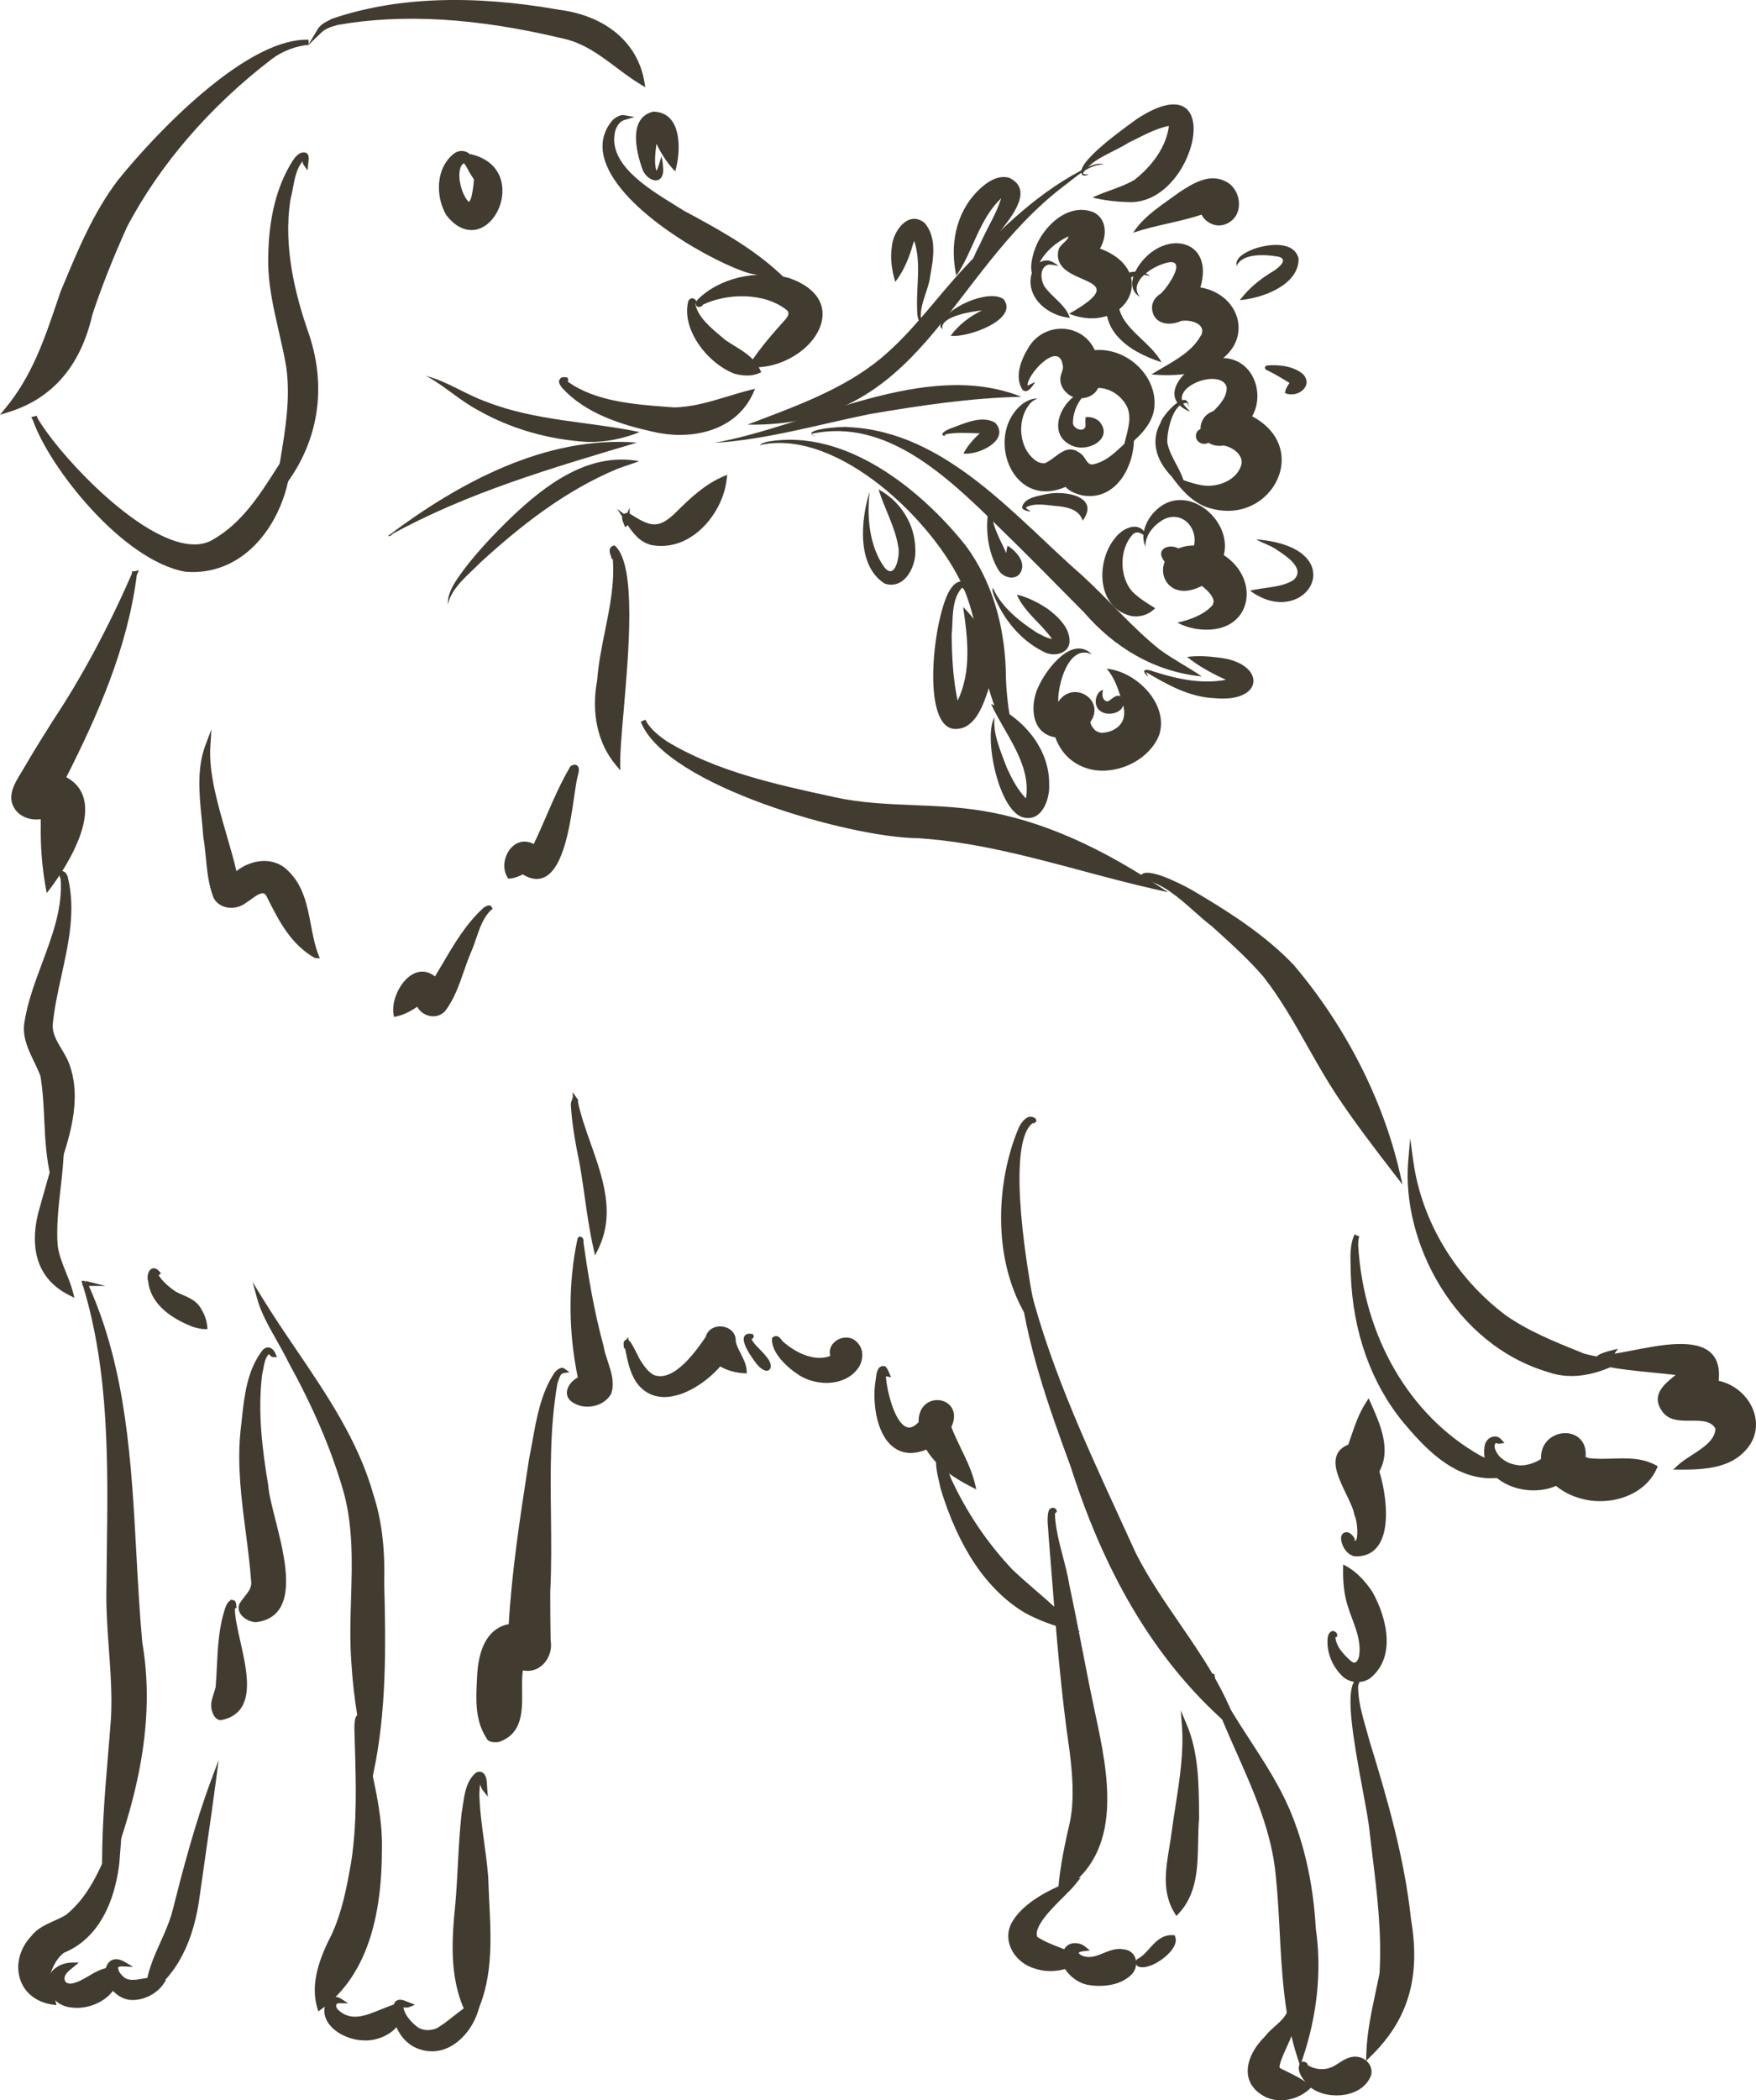 <?xml version="1.0" encoding="UTF-8"?>
<svg id="Layer_2" data-name="Layer 2" xmlns="http://www.w3.org/2000/svg" viewBox="0 0 214.565 256.572">
  <g id="Layer_1-2" data-name="Layer 1">
    <g>
      <path d="m71.751,53.986c-4.687-.28-9.355-1.593-13.373-3.897-2.206-1.172-4.003-2.901-6.177-4.1-.057-.013-.125-.048-.188-.054-.017-.004-.013-.024 0-.024,2.614.653,4.912,2.3,7.466,3.19,5.94,2.329,12.459,2.383,18.679,3.681-1.961.805-4.226,1.266-6.407,1.204Z" fill="#423b30" stroke-width="0"/>
      <path d="m54.728,73.835c-.073-1.538.999-2.938,1.874-4.15,1.736-2.314,3.758-4.429,5.848-6.464,4.099-3.905,9.418-8.038,15.64-6.887-.844.343-1.885.632-2.706.962-6.311,2.637-11.678,6.852-16.605,11.344-1.518,1.551-3.604,3.111-4.05,5.196Z" fill="#423b30" stroke-width="0"/>
      <path d="m47.458,65.433c8.479-6.376,19.188-12.266,30.366-11.363-10.317,3.078-20.738,6.107-30.116,11.286.096-.027.193-.054.288-.081.013-.004.026.016.009.024-.13.025-.534.343-.546.132Z" fill="#423b30" stroke-width="0"/>
      <path d="m91.329,51.875c5.67-2.169,11.71-4.279,16.331-8.123,4.004-3.356,6.769-7.423,10.27-11.146,4.386-4.724,9.224-9.422,15.213-12.305.499-.206,1.264-.419,1.716-.226-1.908.03-3.437,1.611-4.853,2.637-14.352,10.948-17.276,29.504-38.677,29.163Z" fill="#423b30" stroke-width="0"/>
      <path d="m87.246,54.103c11.78-2.083,25.752-10.336,37.554-5.631-6.213.13-12.406,1.072-18.513,2.107-6.293,1.278-12.664,3.139-19.041,3.524Z" fill="#423b30" stroke-width="0"/>
      <path d="m124.156,90.847c-4.614-5.505-3.784-13.093-6.539-19.293-3.461-7.708-15.077-19.202-24.641-17.212-.01.023-.018.044-.028.067.005.01.011.02.01.026.014.015.042.055,0,.044-.303-.286.828-.523.854-.528,9.562-1.665,18.815,5.962,24.181,12.692,3.239,4.364,4.68,9.698,4.896,14.97.008,3.108.41,6.289,1.268,9.234Z" fill="#423b30" stroke-width="0"/>
      <path d="m146.846,82.631c-5.827-.563-10.742-3.596-14.381-7.813-3.588-3.637-7.218-7.321-10.816-10.816-5.843-5.67-13.331-12.96-22.408-11.024.003.04.004.079.006.119.046.073.385.176.338.223-2.02-.875,3.516-1.264,4.043-1.144,11.947.511,20.492,11.069,28.675,18.19,3.188,2.921,6.035,6.287,9.382,8.968,1.628,1.195,3.538,2.19,5.161,3.296Z" fill="#423b30" stroke-width="0"/>
      <path d="m132.24,60.519c-.687-.173-1.409-.423-1.917-.914-.043-.042-.085-.084-.126-.126-6.743,2.909-9.993-6.703-5.086-10.267.493-.3,1.094-.563,1.635-.527-.23.1-.481.256-.663.383-1.94,1.89-1.711,5.835.633,7.305.262.13.549.235.85.216.037-.006.074-.012.025.03,1.547-.616,2.636-2.673,4.486-1.183.56.37.711,1.452,1.524,1.284,2.082-.447,3.386-2.324,4.938-3.49.197,3.401-2.008,8.03-6.3,7.29Z" fill="#423b30" stroke-width="0"/>
      <path d="m137.234,54.984c.25-1.676,1.15-3.452.559-5.124.029.062.054.124.078.183.012.045.024.09.037.135-.474-1.5-2.047-2.795-3.724-2.784-.633,1.396-2.745,1.676-3.831.615-.602-.523-.943-1.369-.734-2.137.128-.459.359-.846.226-1.324-.5-2.965-4.371,1.183-4.295,2.566.304-.112.661-.374.936-.421-.303.39-.858,1.457-1.52.958-1.078-1.594-.19-3.761.743-5.261,1.915-3.102,6.526-2.964,8.06.381,4.034-.34,7.725,3.295,7.273,7.069-.238,2.181-2.201,3.809-3.807,5.144Z" fill="#423b30" stroke-width="0"/>
      <path d="m146.864,76.897c-1.028-.053-2.153-.368-2.992-.841,1.568-.33,3.341-1.016,4.307-2.153.051-.134.088-.271.114-.409-.004-.134-.019-.267-.046-.4.004.036.008.071.013.107.001.003.003.006 0.0.001.007.049.014.097.021.146-.185-.744-.838-1.289-1.425-1.774-5.324,2.766-6.882-4.842-.953-4.946.488-2.414-1.841-4.571-4.166-2.892-1.021.705-1.861,1.901-1.759,3.035-.69-1.36.023-3.112,1.016-4.178,3.696-4.032,9.674.813,8.538,5.221,4.547,2.936,3.482,9.544-2.669,9.085Z" fill="#423b30" stroke-width="0"/>
      <path d="m138.215,75.246c-4.313-1.022-4.29-6.778-1.934-9.556.681-.9,2.236-1.885,3.317-.998.29.274.444.688.615,1.035-.506-.392-1.23-1.092-1.872-.371-1.605,1.829-1.564,5.136.02,6.92.811.804,1.821,1.431,2.787,2.017-.718.778-1.858,1.152-2.932.954Z" fill="#423b30" stroke-width="0"/>
      <path d="m147.241,61.884c-1.784-.745-3.031-2.226-4.102-3.707,1.143.318,2.459.893,3.628,1.087,1.976.376,4.467-.603,4.934-2.582.183-1.16-1.094-2.065-2.188-2.257-.834.134-1.697-.053-2.276-.708-1.065-1.122-.494-3.018,1.019-3.489.826-.796,1.727-1.839,1.623-2.976-.718-2.191-6.327-.262-5.367,1.898.162.463.655.805.898,1.145-4.761-1.924.482-6.883,3.884-6.565,3.801.013,5.32,4.294,3.706,7.129,7.577,4.019,2.036,13.912-5.758,11.025Z" fill="#423b30" stroke-width="0"/>
      <path d="m144.783,59.486c-2.684-1.662-4.64-4.845-2.997-7.781.178-.925,3.286-4.39,3.474-2.061-.057.028-.079-.333-.211-.421-1.744-.095-2.478,3.505-2.419,4.821.345,1.937,1.916,3.5,2.152,5.442Z" fill="#423b30" stroke-width="0"/>
      <path d="m140.686,45.743c2.105-1.334,4.821-2.485,6.055-4.765,0,0,.036-.021.036-.021.655-1.414-1.316-1.946-2.442-1.749-1.662.74-3.586.263-3.572-1.733.076-.753.497-1.256,1.09-1.62,1.159-1.136,3.576-4.935-.013-3.518-1.574.588-3.878,2.296-2.558,3.931-1.383-.837-1.007-2.387-.307-3.55,2.984-4.81,9.496-3.716,7.703,2.394,4.692.798,6.405,5.996,2.511,8.844-2.35,1.863-5.576,2.022-8.503,1.787Z" fill="#423b30" stroke-width="0"/>
      <path d="m141.917,44.253c-2.039-.678-4.092-1.649-5.459-3.273-1.89-2.149-1.906-5.951.871-7.435.896-.501,2.528-.531,3.206.221-.403-.198-.939-.226-1.396-.173-1.506.178-2.488,1.633-2.51,2.951-.129,3.421,3.858,4.987,5.289,7.708Z" fill="#423b30" stroke-width="0"/>
      <path d="m130.799,54.354c-3.388-1.672-.422-6.93,2.783-6.71-1.532.473-2.439,2.393-2.476,3.88-.149.821,1.324,1.391,1.528.56.019-.376-.053-.767.026-1.131.657-.048,1.135.109,1.643.503,1.886,2.141-1.471,3.984-3.505,2.898Z" fill="#423b30" stroke-width="0"/>
      <path d="m147.097,54.214c-1.231-.048-1.33-1.792-.064-1.876,1.316-.143,1.372,1.965.064,1.876Z" fill="#423b30" stroke-width="0"/>
      <path d="m142.297,69.155c.001-.154.028-.316.081-.45-1.711-1.978,1.478-2.701,2.356-.947.575.934.141,2.558-1.149,2.556-.65 0-1.293-.435-1.288-1.16Z" fill="#423b30" stroke-width="0"/>
      <path d="m141.769,37.968c-.843-.238-.076-2.417.67-1.916.016.037-.048.014-.068.012l.004.004c-.013-.003-.028-.004-.041-.006-.586.41.317,1.82-.565,1.905Z" fill="#423b30" stroke-width="0"/>
      <path d="m130.636,38.332c8.699-4.973-2.348-3.064-1.302-7.773.119-.651,1.21-1.191,1.225-1.679-2.034.908-4.238,3.087-3.948,5.301.013.092.148.228.094.278-1.088-1.026-.692-2.725-.277-3.957.897-2.672,3.993-5.848,7.192-4.573,1.718.836,1.625,3.052.78,4.434,7.464,2.758,3.116,10.687-3.764,7.968Z" fill="#423b30" stroke-width="0"/>
      <path d="m130.727,38.835c-2.089-.212-4.237-1.587-4.712-3.599-.358-1.351.239-3.537,2.07-3.409.43.076.976.403,1.229.656-.407-.067-.81-.197-1.226-.151-1.134.36-.921,1.929-.447,2.687.964,1.36,2.574,2.217,3.086,3.816Z" fill="#423b30" stroke-width="0"/>
      <path d="m137.716,24.678c-1.409-.028-2.86-.221-4.226-.547,1.6-.782,3.559-1.227,5.135-2.164,2.139-1.672,3.892-4.029,4.204-6.588-1.795.359-3.347,1.302-4.948,2.059-1.82,1.176-4.405,1.914-5.553,3.716.025.031.051.062.076.093.175.091.503.014.612.107-.162.024-.572.161-.722.052-1.37-1.268,5.446-6.001,6.62-6.871,11.294-7.424,7.255,10.79-1.199,10.144Z" fill="#423b30" stroke-width="0"/>
      <path d="m116.855,33.676c-.806-3.639-.128-7.633,2.659-10.393.935-.941,2.376-1.998,3.821-1.554,4.408,2.146-3.232,8.084-4.223,10.665-.155.305-.208.712-.084.976-.792-1.194.455-2.855.935-4.013.774-1.677,1.837-3.394,2.369-5.132-2.721,2.568-3.43,6.494-5.477,9.451Z" fill="#423b30" stroke-width="0"/>
      <path d="m112.06,37.663c-.096-2.783.513-5.582-.348-8.228-.065.153-.122.309-.13.314-.458,1.644-1.131,3.337-2.19,4.685-.414-1.387-.647-2.895-.414-4.323.121-1.772,1.967-4.517,4.004-2.874,1.518,1.754,1.069,4.368.687,6.44-.207,1.851-1.539,3.905-1.055,5.699.036.025.182.014.15.057-.748.156-.689-1.479-.704-1.771Z" fill="#423b30" stroke-width="0"/>
      <path d="m116.163,41.014c.98-1.329,2.298-2.352,3.815-3.092-1.224.114-5.105.72-4.835,2.243-.102.018-.277-.24-.235-.379.358-2.081,5.924-4.589,7.726-3.228,1.909,2.491-4.502,4.754-6.471,4.456Z" fill="#423b30" stroke-width="0"/>
      <path d="m124.82,99.789c-2.969-1.196-4.673-10.21-3.254-12.231-.014.005-.027.009-.041.014-.24,2.115.769,4.214,1.485,6.189.66,1.416,1.283,2.658,2.349,3.776,0-0.0.002.002.002.001.689-4.195-2.588-7.878-4.268-11.547,3.987,1.717,7.177,5.547,7.103,9.846.105,1.799-.925,4.781-3.377,3.953Z" fill="#423b30" stroke-width="0"/>
      <path d="m148.458,85.291c-3.13-.109-5.845-1.666-8.411-3.176.025.173.239.417.211.544-.196-.213-.388-.378-.461-.652.157-.421,1.021.002,1.357.085,2.76.875,5.74,1.507,8.642.948-1.681-.76-3.316-1.637-4.736-2.787,1.202-.175,2.572-.087,3.816.073,5.837.627,5.717,5.543-.418,4.967Z" fill="#423b30" stroke-width="0"/>
      <path d="m116.41,89.025c-4.048-.779-2.15-15.01-.059-17.345.418-.587,1.316-.972,1.883-.314.708,1.098.833,2.636,1.05,3.824-.573-1.111-.741-2.607-1.729-3.407-1.365,1.491-1.082,3.922-1.272,5.79.032,2.682.161,5.386.733,8.018,1.719-3.599,1.228-7.655.671-11.436,2.829,2.753,4.328,6.876,2.894,10.631-.618,1.794-1.694,4.545-4.171,4.239Z" fill="#423b30" stroke-width="0"/>
      <path d="m127.504,79.61c-2.835-1.404-4.906-4.006-6.023-6.795-.092-.26-.341-.775-.124-1.03.031-.011.025.021.009.032l.004-.004c-.004.023-.008.046-.016.069.994,2.26,3.247,4.055,5.334,5.4.613.321,1.21.662,1.858.775-1.304-1.89-3.371-3.251-4.295-5.414,1.312.3,2.641.985,3.778,1.743,1.314.987,2.781,2.408,2.655,4.102-.173,1.456-2.038,1.768-3.18,1.123Z" fill="#423b30" stroke-width="0"/>
      <path d="m108.13,71.307c-3.509-2.169-2.933-7.9-1.869-11.239-.343,3.012-.076,6.552,1.763,9.19,1.4,1.778,1.974-1.528,1.738-2.449-.382-2.451-1.69-4.653-2.409-7.019,2.65,1.413,4.441,4.247,4.478,7.169.224,1.942-1.153,5.124-3.701,4.347Z" fill="#423b30" stroke-width="0"/>
      <path d="m121.978,69.6c-1.179-2.013-1.546-4.476-1.276-6.746.038-.27.26-1.28.747-.841.004.048-.154-.051-.22-.009-.245,1.892.961,3.84,1.725,5.555.047-.287.056-.636.182-.897.973.644,2.13,1.84,1.669,3.059-.491,1.31-2.238.929-2.826-.121Z" fill="#423b30" stroke-width="0"/>
      <path d="m132.284,63.583c-.393-1.258-1.703-1.609-2.93-1.744-1.279-.08-2.852-.489-4.0.144.064.234.472.345.545.516-.235-.052-1.118-.177-.995-.604.308-1.084,1.87-1.296,2.869-1.513,2.291-.54,6.694.261,4.524,3.21-.005-0-.01-.003-.013-.01Z" fill="#423b30" stroke-width="0"/>
      <path d="m117.719,55.41c.516-.965,1.187-1.738,2.003-2.475-1.458-.031-2.96-.169-4.356.157.441.146.061.135-.169.096-.269-.281.531-.672.785-.785,1.67-.591,3.92-1.758,5.613-.769,1.897,2.084-1.946,3.984-3.876,3.776Z" fill="#423b30" stroke-width="0"/>
      <path d="m138.474,28.414c1.303-2.054,3.671-3.484,5.664-4.951,1.62-1.066,3.632-2.313,5.609-1.312,1.634.78,2.168,3.164,1.063,4.493-.631.725-1.66,1.126-2.655.752-.599-.227-1.079-.648-1.334-1.175-2.713.909-5.652,1.285-8.321,2.194-.003.014-.026.014-.027-.001Z" fill="#423b30" stroke-width="0"/>
      <path d="m151.498,36.665c1.095-1.454,2.515-2.616,4.115-3.556.73-.465,1.965-1.54.411-1.784-1.471-.251-4.181-.38-4.875,1.085-.017.039.062.161-.001.149-.433-1.098,1.308-1.875,2.173-2.19,1.73-.575,4.774-.972,5.353,1.204.058,3.22-4.338,4.841-7.176,5.092Z" fill="#423b30" stroke-width="0"/>
      <path d="m157.011,48.018c.04-.508.32-.866.549-1.242-.924-.564-1.738-1.057-2.662-1.519-.345-.044-.492-.506-.09-.608,1.48-.138,3.347.089,4.456,1.107,1.219,1.42-.727,2.929-2.254,2.262Z" fill="#423b30" stroke-width="0"/>
      <path d="m152.748,72.163c1.719-.452,3.788-.345,5.306-1.308,1.584-1.436-1.074-3.053-2.237-3.821-.71-.461-1.599-.709-2.3-1.13-.005-.039.081-.034.085-.004,11.997,1.018,6.016,11.308-.853,6.263Z" fill="#423b30" stroke-width="0"/>
      <path d="m133.858,94.092c-1.562-.221-2.962-.982-3.906-2.186-.424-.543-.773-1.17-1.005-1.833-3.129-.507-3.113-4.269-1.953-6.411.933-1.983,4.049-6.102,6.42-3.727-2.894-1.347-4.215,3.889-4.106,5.804,1.827-2.784,5.853-.197,3.909,2.475.03.099.064.197.101.294.046.096.095.191.143.287-.029-.046-.057-.092-.084-.139-.004-.01-.008-.02-.065-.107.109.228.336.489.483.645.182.173.716.37.894.322.328-.004.643-.084.949-.189-.064.023-.126.047-.188.072-.05.012-.1.024-.102.041,1.941-.565,2.385-2.027,1.754-3.727-.425-1.405-.881-2.898-1.877-4.03,3.766.385,7.673,4.469,6.39,8.167-1.16,2.828-4.59,4.63-7.756,4.243Z" fill="#423b30" stroke-width="0"/>
      <path d="m133.912,85.998c-.131-.627.185-1.563.884-1.727-.18.446-.141,1.302.481,1.407,0-0-.007.018-.007.018.079-.017.154-.04.226-.068.002-.001.003-.002.005-.003l-.02.007c-.005.003-.01.005-.045.016.516-.301,1.163-1.1,1.682-.354.973,1.977-2.841,2.706-3.206.704Z" fill="#423b30" stroke-width="0"/>
      <g>
        <g>
          <path d="m89.822,45.351c-3.141-1.221-6.246-5.226-5.421-8.481.128-.145.239-.165.354-.016.003.051-.075-.017-.102-.019-.013.002-.026.004-.038.007.147,2.05,2.279,3.622,3.811,4.929,1.517,1.064,3.378,1.811,4.175,3.543-.859.368-1.874.277-2.779.036Z" fill="#423b30" stroke-width="0"/>
          <path d="m91.292,45.873c-.476,0-.994-.074-1.55-.222l-.032-.011c-3.305-1.286-6.477-5.431-5.611-8.848l.068-.131c.134-.148.275-.222.425-.222.007,0,.012,0,.017.001.105.004.255.046.394.224l.053.071.027.275-.124.093c.272,1.584,1.818,2.879,3.191,4.029l.476.403c.34.236.724.473,1.108.71,1.232.759,2.506,1.544,3.147,2.94l.134.29-.294.126c-.423.182-.902.273-1.429.273Zm-1.373-.818c.87.229,1.626.257,2.241.085-.603-1.042-1.65-1.687-2.751-2.366-.394-.242-.79-.486-1.162-.748l-.498-.417c-1.176-.985-2.581-2.163-3.171-3.605.024,2.839,2.681,6.006,5.342,7.051Z" fill="#423b30" stroke-width="0"/>
        </g>
        <g>
          <path d="m91.927,44.548c1.237-1.896,2.737-3.614,4.262-5.305.394-.436.69-1.032.228-1.526-2.823-2.331-7.842-2.311-10.985-.612-.001.004-.002.007-.003.01.002 0.0.003.001.005.001.027.004.168-.03.144.017-.287.153-.345-.029-.137-.29,2.659-2.709,7.219-3.588,10.927-2.568,8.043,2.815,1.887,10.589-4.443,10.273Z" fill="#423b30" stroke-width="0"/>
          <path d="m92.296,44.869c-.129,0-.258-.003-.384-.01l-.542-.027.296-.454c1.273-1.955,2.819-3.712,4.292-5.344.413-.457.491-.829.233-1.105-2.741-2.256-7.393-2.124-10.312-.704l-.07.137-.085.046c-.372.198-.566.032-.627-.047-.073-.086-.207-.327.102-.711,2.632-2.684,7.247-3.776,11.252-2.674,2.977,1.041,4.423,2.919,3.983,5.159-.603,3.082-4.421,5.734-8.139,5.734Zm-1.66-9.287c2.17,0,4.372.568,5.978,1.896.525.557.445,1.267-.194,1.974-1.334,1.48-2.729,3.063-3.915,4.794,3.606-.094,6.841-2.784,7.32-5.229.377-1.932-.887-3.51-3.558-4.446-3.349-.92-7.152-.221-9.687,1.691,1.222-.435,2.634-.679,4.056-.679Z" fill="#423b30" stroke-width="0"/>
        </g>
        <g>
          <path d="m79.839,52.435c-3.979-.888-8.228-2.254-10.94-5.285-.081-.101-.316-.427-.277-.568.073-.262.235-.209.499-.177.003.076-.274.019-.328.101.001.024.002.047.003.07,3.646,2.886,8.964,3.16,13.538,3.503,3.279-.049,6.284-1.353,9.384-2.128-2.009,4.357-7.257,5.587-11.879,4.484Z" fill="#423b30" stroke-width="0"/>
          <path d="m83.078,53.129c-1.12,0-2.243-.137-3.31-.391-3.658-.816-8.222-2.165-11.099-5.381-.168-.204-.423-.57-.35-.852.139-.504.571-.446.766-.418l.262.035.085.273c.002.062-.01.147-.068.219,3.393,2.445,8.166,2.797,12.392,3.11l.603.044c2.243-.035,4.433-.698,6.55-1.34.892-.27,1.815-.55,2.734-.78l.629-.157-.272.589c-1.66,3.603-5.286,5.049-8.921,5.049Zm-13.221-5.448c2.766,2.558,6.778,3.72,10.049,4.45l.005.001c4.071.971,9.002.166,11.211-3.704-.683.187-1.366.394-2.034.596-2.158.654-4.391,1.331-6.749,1.366l-.629-.046c-3.971-.293-8.414-.622-11.852-2.663Z" fill="#423b30" stroke-width="0"/>
        </g>
        <g>
          <path d="m54.792,26.107c-1.264-2.155-1.255-5.467.892-7.117.531-.393,1.39-.297,1.69.334.229.53.373,1.259.371,1.771-.34-.524-.515-1.166-1.042-1.519-1.676.606-.693,4.788.628,5.492.567-.423.636-1.219.741-1.829.257-1.438.164-2.658-.178-3.979,6.718,1.973,1.413,12.598-3.103,6.847Z" fill="#423b30" stroke-width="0"/>
          <path d="m57.609,28.105c-.838,0-1.937-.373-3.062-1.806l-.022-.035c-1.32-2.247-1.322-5.762.97-7.52.367-.272.851-.365,1.286-.253.292.072.535.225.71.439l-.032-.123.525.154c2.102.617,3.342,2.145,3.407,4.19.066,2.085-1.167,4.185-2.807,4.78-.253.092-.586.173-.975.173Zm-2.559-2.174c1.052,1.335,2.207,1.823,3.322,1.417,1.4-.509,2.455-2.343,2.396-4.176-.029-.958-.399-2.612-2.442-3.434.253,1.225.27,2.343.053,3.556l-.032.19c-.097.615-.221,1.38-.829,1.834l-.16.118-.173-.093c-1.069-.57-1.777-2.75-1.67-4.245.068-.942.45-1.586,1.079-1.814l.148-.054.131.088c.087.058.168.123.238.191-.007-.021-.017-.041-.024-.06-.107-.224-.309-.317-.459-.355-.258-.069-.552-.01-.761.146-2.012,1.545-1.993,4.671-.819,6.691Zm1.614-5.992c-.377.236-.496.772-.525,1.202-.092,1.267.486,2.959,1.164,3.531.277-.326.357-.833.433-1.288l.032-.197c.078-.439.124-.858.139-1.274l-.42-.648c-.112-.172-.207-.355-.301-.538-.156-.3-.301-.586-.52-.788Z" fill="#423b30" stroke-width="0"/>
        </g>
        <g>
          <path d="m91.705,33.106c-5.647-1.621-22.101-11.497-16.694-18.138.258-.303.814-.659,1.17-.596-.682.205-1.076.873-1.289,1.477-1.203,4.687,5.054,7.965,8.514,10.162,4.087,2.195,8.204,4.43,11.548,7.52-1.035-.019-2.191-.23-3.249-.426Z" fill="#423b30" stroke-width="0"/>
          <path d="m95.766,33.858l-.817-.015c-1.094-.019-2.318-.248-3.303-.432l-.027-.007c-4.268-1.225-15.76-7.586-17.719-13.825-.561-1.792-.27-3.41.87-4.808.292-.343.984-.796,1.463-.706l1.286.228-1.249.375c-.588.177-.914.795-1.084,1.283-1.023,3.987,3.794,6.958,7.31,9.127.379.233.741.456,1.077.67,3.815,2.049,8.163,4.385,11.592,7.554l.6.554Zm-3.99-1.055c.695.13,1.512.281,2.301.362-3.261-2.818-7.262-4.968-10.819-6.879-.352-.223-.712-.445-1.086-.677-3.444-2.124-8.078-4.983-7.726-8.989-.277.855-.26,1.784.051,2.774,1.811,5.771,12.878,12.138,17.279,13.409Z" fill="#423b30" stroke-width="0"/>
        </g>
        <path d="m78.463,20.57c-.74-2.096-1.716-6.193,1.353-6.932,3.618.064,3.393,4.912,2.689,7.294-.94-.937-1.724-2.165-2.295-3.374-.116,1.091-.318,2.248-.003,3.321.305-.572.412-1.183.62-1.775.14.481.182,1.149.218,1.699-.092,2.059-2.141,1.232-2.583-.233Z" fill="#423b30" stroke-width="0"/>
        <g>
          <path d="m78.432,10.046c-3.268-1.981-5.789-4.866-9.707-5.673-8.926-2.129-18.379-3.231-27.497-1.637-.766.193-1.614.48-2.13.974.341-.566,1.04-.833,1.622-1.143C49.479-.428,59.198-.1,68.247,1.496c5.145.662,9.345,3.558,10.185,8.549Z" fill="#423b30" stroke-width="0"/>
          <path d="m78.849,10.664l-.578-.352c-1.057-.64-2.044-1.379-2.996-2.094-2.063-1.546-4.012-3.006-6.613-3.541-10.46-2.492-19.41-3.026-27.379-1.636-.941.238-1.594.532-1.969.893l-1.687,1.618,1.203-2.003c.328-.543.914-.838,1.431-1.098.105-.053.209-.106.311-.16,7.684-2.63,16.997-2.996,27.727-1.102,5.728.736,9.636,4.029,10.438,8.804l.112.67ZM50.311,1.668c5.645,0,11.76.799,18.487,2.403,2.724.561,4.822,2.131,6.848,3.65.753.564,1.526,1.143,2.333,1.672-1.009-4.109-4.608-6.923-9.772-7.588-9.497-1.676-17.85-1.573-24.898.301,2.255-.292,4.586-.439,7.002-.439Z" fill="#423b30" stroke-width="0"/>
        </g>
        <g>
          <path d="m.902,50.062c3.537-4.275,5.063-9.266,6.783-14.309,1.931-4.636,3.835-9.4,6.919-13.485,4.352-5.461,15.545-17.331,23.093-17.103-1.633.136-3.375.803-4.7,1.819-7.264,5.556-13.533,12.603-17.716,20.508-1.609,3.553-3.081,7.184-4.301,10.873-1.243,5.461-4.255,9.912-10.078,11.697Z" fill="#423b30" stroke-width="0"/>
          <path d="m0,50.664l.661-.8c3.249-3.928,4.763-8.403,6.365-13.141l.365-1.071.314-.758c1.823-4.382,3.706-8.914,6.652-12.814,2.304-2.89,6.241-7.223,10.397-10.735,5.22-4.411,9.612-6.608,12.953-6.491l.017.621c-1.577.132-3.274.788-4.537,1.756-7.509,5.746-13.605,12.802-17.629,20.406-1.747,3.864-3.152,7.41-4.28,10.826-1.419,6.228-4.88,10.24-10.282,11.897l-.994.305ZM33.013,6.585c-6.622,2.955-14.358,11.1-18.166,15.877-2.892,3.83-4.761,8.325-6.567,12.671l-.309.739-.355,1.051c-1.509,4.463-2.941,8.696-5.813,12.501,4.608-1.76,7.59-5.499,8.873-11.129,1.145-3.464,2.557-7.031,4.321-10.932,4.076-7.701,10.229-14.827,17.809-20.627.068-.052.136-.102.207-.152Z" fill="#423b30" stroke-width="0"/>
        </g>
        <g>
          <path d="m22.69,69.534c-7.466-1.336-16.407-12.461-18.4-18.377-.003.001-.006.002-.009.003,2.667,4.798,15.785,18.954,22.008,14.96,4.202-2.448,6.483-6.844,8.96-10.565-.004,6.543-4.695,14.631-12.558,13.98Z" fill="#423b30" stroke-width="0"/>
          <path d="m23.566,69.882c-.299,0-.598-.013-.902-.038l-.029-.004c-7.701-1.378-16.635-12.778-18.613-18.505-.005-.008-.01-.016-.015-.024l-.197-.355.673-.168.1.269c.002.008.005.015.007.022,2.216,3.91,10.977,13.574,17.437,15.198,1.645.413,3.016.27,4.093-.42,3.456-2.014,5.587-5.356,7.648-8.588.408-.64.812-1.273,1.22-1.888l.571-.858v1.03c-.002,4.255-1.91,8.757-4.861,11.47-2.044,1.879-4.494,2.857-7.133,2.857Zm-.834-.656c2.751.222,5.402-.69,7.546-2.659,2.571-2.366,4.316-6.156,4.613-9.898-.199.31-.399.622-.598.937-2.102,3.294-4.275,6.701-7.85,8.784-1.213.78-2.758.948-4.566.493-5.31-1.335-12.115-7.932-15.767-12.549,3.308,5.85,10.384,13.766,16.623,14.893Z" fill="#423b30" stroke-width="0"/>
        </g>
        <g>
          <path d="m33.998,59.875c.682-5.096,1.965-9.903,1.304-14.992-.742-4.5-2.338-8.897-2.213-13.498.043-3.896.717-7.998,2.834-11.407.252-.407.696-1.135,1.306-1.034.324.056.132.89.119,1.018-.111-.174.022-.631-.182-.844-1.496,1.133-1.524,3.505-1.977,5.183-.849,5.376.306,10.781,2.018,15.904,2.571,6.936,1.56,13.87-3.209,19.671Z" fill="#423b30" stroke-width="0"/>
          <path d="m33.542,60.916l.146-1.082c.168-1.256.377-2.508.576-3.719.629-3.805,1.222-7.398.729-11.193-.243-1.47-.588-2.969-.921-4.418-.678-2.955-1.38-6.011-1.295-9.128.053-4.678,1.021-8.57,2.88-11.563.292-.468.821-1.311,1.623-1.177.583.102.447.93.389,1.283l-.085.896-.498-.685c-.08-.126-.095-.275-.1-.423-.736.823-.975,2.088-1.205,3.316-.09.48-.175.934-.289,1.359-.933,5.899.7,11.801,2.01,15.724,2.637,7.107,1.478,14.202-3.264,19.968l-.695.843Zm1.956-39.54c-1.351,2.716-2.056,6.073-2.1,10.012-.083,3.042.61,6.059,1.281,8.977.335,1.459.68,2.967.928,4.466.508,3.897-.095,7.534-.732,11.385-.136.834-.277,1.687-.406,2.546,3.99-5.414,4.865-11.922,2.445-18.45-1.334-3.995-2.992-9.994-2.032-16.06.114-.433.197-.876.284-1.345.095-.499.192-1.022.331-1.53Z" fill="#423b30" stroke-width="0"/>
        </g>
        <g>
          <path d="m5.89,108.347c-.465-2.556-.636-5.156-.598-7.467,0-.392.002-.785-.008-1.176-1.199.269-2.511-.024-3.206-1.046-1.046-1.518.269-3.236,1.054-4.581,1.182-2.033,2.424-4.029,3.683-6.022,3.765-5.635,7.11-12.155,9.617-17.94-.008.002-.002-.008-.01-.017-0.0 0-.001 0-.001 0-1.085,8.8-4.711,17.037-8.737,24.985,5.293,2.443.576,10.164-1.795,13.263Z" fill="#423b30" stroke-width="0"/>
          <path d="m5.711,109.094l-.126-.691c-.437-2.394-.646-4.997-.603-7.528v-.191c0-.203,0-.406-.002-.609-1.288.173-2.513-.293-3.159-1.241-1.033-1.503-.046-3.122.749-4.424.105-.168.204-.331.294-.488,1.254-2.152,2.569-4.257,3.692-6.031,3.356-5.028,6.749-11.347,9.556-17.812,0-.006.002-.012.002-.018l.034-.273.316-.001.508-.126-.253.578c0,.004-.002.008-.005.013-1.125,8.904-4.785,17.123-8.61,24.693,1.142.606,1.869,1.511,2.16,2.692.979,3.956-3.264,9.774-4.124,10.9l-.428.558Zm-.124-9.777l.01.379c.007.329.007.659.007.989v.196c-.039,2.246.124,4.543.469,6.696,1.32-1.834,4.387-6.556,3.585-9.79-.267-1.085-.977-1.899-2.105-2.42l-.292-.135.146-.287c3.534-6.975,6.953-14.502,8.36-22.562-2.63,5.772-5.675,11.331-8.693,15.848-1.113,1.764-2.425,3.862-3.672,6.006-.095.162-.197.328-.301.499-.736,1.208-1.572,2.578-.768,3.749.561.826,1.699,1.187,2.885.918l.369-.083Z" fill="#423b30" stroke-width="0"/>
        </g>
        <g>
          <path d="m6.526,143.798c-1.027-4.073-.591-8.289-1.273-12.382-.776-2.193-2.421-4.203-1.933-6.645.966-6,5.088-11.757,4.348-17.94-.005-.001-.01-.002-.014-.002-.034.032.013.21-.044.187-.105-.616.359-.025.384.246,1.452,6.006-1.309,11.982-1.865,17.923-.049,1.896,1.44,3.23,2.062,4.936,1.61,4.485-.204,9.414-1.665,13.678Z" fill="#423b30" stroke-width="0"/>
          <path d="m6.479,144.891l-.255-1.017c-.588-2.339-.705-4.747-.814-7.077-.085-1.758-.17-3.575-.462-5.33-.207-.567-.505-1.19-.795-1.792-.739-1.538-1.504-3.129-1.14-4.965.384-2.374,1.271-4.747,2.126-7.042,1.261-3.373,2.561-6.858,2.26-10.401l-.068-.027-.029-.173c-.022-.121-.068-.403.129-.558l.146-.114.226.071c.044.019.087.049.131.086l.039.035c.173.169.311.45.328.646.967,3.975.078,8.006-.78,11.905-.44,1.996-.894,4.06-1.084,6.075-.027,1.086.52,1.999,1.101,2.967.348.579.705,1.177.943,1.834,1.589,4.422-.051,9.195-1.499,13.408l-.503,1.469Zm1.548-35.513c-.214,2.914-1.273,5.748-2.304,8.508-.846,2.266-1.721,4.609-2.097,6.934-.326,1.644.36,3.072,1.086,4.585.296.617.605,1.255.836,1.907.311,1.844.399,3.68.481,5.455.092,1.941.19,3.937.561,5.882,1.359-3.972,2.751-8.403,1.307-12.424-.219-.6-.561-1.172-.894-1.726-.598-1.001-1.22-2.035-1.186-3.323.194-2.074.651-4.158,1.096-6.172.695-3.159,1.412-6.407,1.113-9.626Z" fill="#423b30" stroke-width="0"/>
        </g>
        <g>
          <path d="m8.622,157.959c-4.325-2.155-4.658-6.478-3.428-10.502.677-2.321,1.492-5.605,2.309-7.402-.064,4.043-1.059,8.069-.769,12.11.259,2.016,1.403,3.885,1.888,5.794Z" fill="#423b30" stroke-width="0"/>
          <path d="m9.092,158.54l-.608-.303c-5.218-2.599-4.489-7.926-3.587-10.871.16-.553.331-1.166.508-1.8.554-1.993,1.184-4.253,1.813-5.64l.62-1.359-.024,1.493c-.027,1.714-.221,3.446-.411,5.121-.258,2.285-.525,4.648-.357,6.961.143,1.12.593,2.241,1.028,3.325.316.787.644,1.601.851,2.415l.168.658Zm-1.998-16.52c-.377,1.154-.749,2.484-1.089,3.713-.177.637-.35,1.252-.513,1.812-.804,2.628-1.473,7.269,2.617,9.775-.175-.532-.391-1.066-.612-1.621-.452-1.12-.916-2.278-1.072-3.495-.173-2.388.097-4.78.357-7.093.117-1.016.233-2.054.311-3.091Z" fill="#423b30" stroke-width="0"/>
        </g>
        <g>
          <path d="m12.804,229.226c-.15-6.461.59-12.881,1.067-19.317.27-5.138-.591-10.032-.563-15.139.069-12.655.868-25.722-2.93-37.986.001 0.0.001 0.0.002 0-.001,0-.002-0-.002-0-.001-.001-.001-.002-.002-.004,0,.002 0.0.003 0.0.003,6.279,13.591,5.338,29.285,6.705,43.912,1.667,9.713-.756,19.482-4.277,28.531Z" fill="#423b30" stroke-width="0"/>
          <path d="m12.528,230.79l-.036-1.558c-.114-5.011.309-10.075.717-14.971.124-1.458.245-2.917.352-4.376.151-2.846-.056-5.681-.255-8.422-.158-2.179-.321-4.431-.309-6.695.01-1.73.032-3.467.056-5.21.143-10.828.292-22.022-2.921-32.516l-.063-.016-.005-.204-.109-.351h.423l.002.301.073-.293,2.452.613-2.046.001c4.591,10.22,5.208,21.668,5.806,32.742.194,3.574.394,7.269.724,10.829,1.434,8.339.068,17.457-4.297,28.673l-.564,1.452Zm-.578-69.212c1.973,9.173,1.847,18.715,1.725,27.987-.024,1.741-.046,3.477-.056,5.206-.012,2.239.151,4.48.306,6.647.202,2.761.408,5.615.258,8.506-.109,1.468-.231,2.928-.355,4.389-.362,4.346-.736,8.824-.734,13.267,3.859-10.409,5.028-18.97,3.679-26.834-.338-3.596-.537-7.297-.729-10.877-.515-9.507-1.043-19.29-4.095-28.292Z" fill="#423b30" stroke-width="0"/>
        </g>
        <g>
          <path d="m6.485,244.576c-4.244-.608-5.059-5.059-2.454-7.829,1.037-1.365,2.786-1.699,4.196-2.56,3.349-2.7,4.686-6.805,6.296-10.526-.009,1.222-.155,2.611-.252,3.884-.472,4.169-2.216,8.924-6.574,10.713-1.102.8-1.735,2.231-2.04,3.452-.148,1.057.588,1.928.828,2.866Z" fill="#423b30" stroke-width="0"/>
          <path d="m6.902,244.95l-.462-.066c-1.939-.278-3.378-1.372-3.949-3.003-.622-1.775-.119-3.824,1.312-5.348.717-.946,1.777-1.423,2.805-1.884.491-.221,1.001-.45,1.456-.728,2.775-2.24,4.156-5.555,5.49-8.761.226-.546.452-1.088.685-1.623l.608-1.406-.012,1.532c-.007.939-.095,1.97-.177,2.969l-.075.937c-.365,3.218-1.725,8.907-6.766,10.977-1.108.814-1.643,2.381-1.857,3.239-.078.564.17,1.109.433,1.687.148.329.301.67.394,1.026l.117.451Zm7.23-19.562c-.002.004-.002.007-.005.011-1.363,3.278-2.775,6.667-5.706,9.03-.52.322-1.047.559-1.558.788-.999.449-1.944.873-2.586,1.718-1.293,1.379-1.745,3.185-1.201,4.741.45,1.28,1.485,2.153,2.941,2.496-.058-.145-.126-.292-.194-.443-.287-.633-.581-1.287-.474-2.062.241-.972.831-2.694,2.165-3.66,4.809-1.984,6.1-7.426,6.447-10.497l.075-.93c.032-.395.066-.795.095-1.192Z" fill="#423b30" stroke-width="0"/>
        </g>
        <g>
          <path d="m8.796,244.925c-2.396-.154-3.842-3.081-1.567-4.44.423-.272,1.081-.424,1.541-.427-.273.227-.601.467-.807.725-.8.83-.341,2.053.933,1.812,1.86-.381,3.196-2.192,5.264-1.933.45,2.679-2.799,4.609-5.365,4.263Z" fill="#423b30" stroke-width="0"/>
          <path d="m9.412,245.277c-.219,0-.435-.014-.649-.042-1.383-.094-2.61-1.078-2.916-2.345-.255-1.062.202-2.061,1.222-2.671.496-.318,1.23-.468,1.699-.471l.872-.005-.843.696c-.221.177-.447.36-.591.54-.362.377-.384.778-.255,1.018.146.266.464.375.887.294.707-.145,1.339-.517,2.01-.911.994-.585,2.024-1.192,3.351-1.025l.228.029.039.228c.18,1.074-.18,2.139-1.013,3-1.004,1.038-2.561,1.666-4.042,1.666Zm-1.687-4.693c-.119.047-.231.102-.328.164-.795.476-1.137,1.201-.945,1.996.211.868,1.089,1.79,2.362,1.871l.022.002c1.456.194,3.164-.398,4.173-1.439.454-.469.955-1.225.875-2.227-1.004-.058-1.842.447-2.719.964-.685.402-1.393.818-2.204.985-.702.129-1.276-.096-1.555-.609-.282-.522-.153-1.206.321-1.708Z" fill="#423b30" stroke-width="0"/>
        </g>
        <g>
          <path d="m15.902,243.995c-1.399-.158-2.545-1.436-2.672-2.721-.187-1.178.535-2.101,1.797-1.369-1.75-.076-.642,1.588.226,2.077,1.41.609,3.034-.527,4.568.044-.752,1.241-2.373,2.104-3.919,1.968Z" fill="#423b30" stroke-width="0"/>
          <path d="m16.215,244.319c-.114,0-.226-.005-.338-.015l-.007-.001c-1.48-.168-2.802-1.513-2.948-3-.122-.75.102-1.432.583-1.762.255-.178.819-.404,1.679.094l1.096.635-1.266-.055c-.321-.018-.564.044-.595.156-.08.279.418,1.019.987,1.34.595.253,1.295.13,2.044-.001.807-.143,1.638-.287,2.481.024l.352.131-.197.322c-.773,1.272-2.357,2.131-3.871,2.131Zm-.279-.634c1.269.104,2.603-.501,3.378-1.475-.557-.1-1.15.004-1.757.112-.802.141-1.631.29-2.428-.055-.683-.384-1.509-1.367-1.307-2.067.015-.055.036-.112.068-.168-.01.007-.022.014-.034.021-.275.19-.401.649-.318,1.17.122,1.228,1.196,2.323,2.399,2.461Z" fill="#423b30" stroke-width="0"/>
        </g>
        <g>
          <path d="m31.256,197.854c-.93-.035-2.119-.883-1.699-1.84.619-.99,1.661-1.722,1.428-3.011-.451-6.064-1.903-11.975-1.3-18.073.4-3.314.5-7.041,2.655-9.821.412-.417.827-.113,1.029.362-.114-0-.232-.292-.374-.361-.068-.013-.134-.029-.202-.043-.823.617-.82,1.803-1.058,2.714-.573,4.561-.025,9.172.731,13.686.252,4.028,5.487,15.594-1.208,16.387Z" fill="#423b30" stroke-width="0"/>
          <path d="m31.268,198.166l-.024-.001c-.724-.027-1.512-.461-1.869-1.03-.245-.394-.282-.836-.102-1.245.197-.32.401-.577.598-.825.513-.644.955-1.201.809-2.006-.153-2.019-.413-4.024-.663-5.963-.515-3.967-1.047-8.069-.639-12.196.056-.464.105-.928.156-1.396.321-3.009.651-6.119,2.561-8.585.316-.324.595-.341.79-.304.318.061.6.329.773.735l.185.435-.474-.002c-.214-.001-.343-.171-.435-.294-.017-.023-.041-.057-.063-.081-.44.411-.564,1.086-.685,1.741-.046.245-.09.487-.148.711-.576,4.591.012,9.232.734,13.557.066,1.011.433,2.456.855,4.129.972,3.828,2.18,8.591.486,11.052-.61.889-1.56,1.416-2.819,1.565l-.024.003Zm.326-31.246c-.95,2.015-1.201,4.363-1.444,6.65-.051.471-.1.939-.156,1.397-.401,4.05.129,8.116.639,12.049.253,1.947.513,3.961.663,5.964.192,1.05-.384,1.773-.941,2.472-.187.235-.379.477-.535.727-.078.185-.058.402.08.625.245.389.829.71,1.341.738,1.077-.132,1.847-.557,2.355-1.297,1.533-2.229.365-6.841-.576-10.547-.433-1.704-.804-3.175-.87-4.212-.724-4.339-1.32-9.034-.727-13.744.063-.251.105-.477.146-.707.007-.038.015-.077.022-.115Z" fill="#423b30" stroke-width="0"/>
        </g>
        <g>
          <path d="m26.961,209.822c-.388-.024-.589-.435-.704-.737-.418-1.032.196-1.965.398-2.959.281-3.22.102-6.534,1.181-9.648.102-.274.222-.604.525-.717.229-.009.182.314.205.467-.051.032-.104-.173-.155-.218-.397,3.671,4.365,12.695-1.45,13.811Z" fill="#423b30" stroke-width="0"/>
          <path d="m26.981,210.134l-.039-.002c-.637-.039-.892-.715-.977-.937-.338-.832-.087-1.586.151-2.315.092-.281.18-.546.236-.815.068-.821.109-1.684.151-2.548.117-2.368.236-4.816,1.04-7.14.112-.299.253-.678.61-.862l.017-.151.107.099.073-.011c.255.003.498.1.52.653,0,.03,0,.058.005.081l.029.201-.204.126c.005,1.062.328,2.492.666,3.995.651,2.89,1.39,6.164.126,8.094-.523.798-1.354,1.312-2.472,1.527l-.039.007Zm1.101-13.412c-.734,2.203-.846,4.551-.958,6.824-.041.872-.085,1.742-.158,2.606-.068.34-.165.636-.26.921-.214.651-.416,1.267-.16,1.894.126.334.258.509.403.539.936-.188,1.597-.597,2.022-1.247,1.12-1.709.411-4.847-.214-7.616-.326-1.441-.634-2.817-.676-3.921Z" fill="#423b30" stroke-width="0"/>
        </g>
        <g>
          <path d="m18.081,243.311c.202-3.541,2.284-6.256,3.223-9.532,1.365-5.393,2.825-10.932,4.747-16.101-.601,4.578-1.304,9.14-1.934,13.714-.557,4.444-2.126,9.154-6.035,11.919Z" fill="#423b30" stroke-width="0"/>
          <path d="m17.734,243.938l.036-.644c.129-2.244.999-4.179,1.84-6.05.513-1.139,1.043-2.318,1.395-3.55,1.337-5.283,2.809-10.888,4.754-16.123l.958-2.578-.357,2.727c-.35,2.671-.741,5.382-1.12,8.003-.275,1.903-.549,3.807-.812,5.713-.712,5.659-2.787,9.742-6.166,12.131l-.527.372Zm7.599-23.282c-1.453,4.356-2.634,8.882-3.728,13.201-.367,1.284-.906,2.483-1.429,3.643-.761,1.694-1.485,3.306-1.721,5.141,2.904-2.332,4.705-6.125,5.354-11.287.262-1.911.537-3.815.814-5.72.236-1.635.476-3.305.71-4.978Z" fill="#423b30" stroke-width="0"/>
        </g>
        <g>
          <path d="m45.344,216.433c-1.042-4.387-1.831-8.843-2.1-13.336-.545-7.202,1.024-14.534-1.151-21.579-1.599-5.34-3.886-10.375-6.583-15.267-1.194-2.461-3.105-5.193-3.765-7.604-0-0-0-0-.001 0,4.791,7.828,11.08,15.094,13.583,24.026,1.139,3.485,1.4,7.134,1.306,10.755.206,7.667.293,15.501-1.289,23.004Z" fill="#423b30" stroke-width="0"/>
          <path d="m45.361,217.857l-.321-1.352c-1.174-4.955-1.864-9.335-2.107-13.389-.197-2.61-.117-5.276-.039-7.855.136-4.521.277-9.197-1.098-13.652-1.458-4.872-3.602-9.846-6.559-15.209-.416-.856-.921-1.753-1.412-2.62-.953-1.69-1.937-3.436-2.379-5.051l-.581-2.117,1.145,1.873c1.322,2.16,2.785,4.317,4.202,6.404,3.733,5.502,7.592,11.191,9.415,17.701,1.009,3.082,1.429,6.533,1.32,10.847.211,7.903.27,15.627-1.298,23.061l-.287,1.359Zm-11.68-55.611c.226.411.457.821.685,1.228.496.875,1.006,1.781,1.422,2.64,2.972,5.387,5.133,10.401,6.603,15.314,1.405,4.551,1.264,9.279,1.125,13.852-.078,2.562-.158,5.212.039,7.793.216,3.631.797,7.525,1.764,11.869,1.266-6.931,1.201-14.132,1.004-21.505.109-4.258-.301-7.642-1.293-10.668-1.801-6.424-5.631-12.071-9.335-17.532-.668-.984-1.346-1.983-2.015-2.992Z" fill="#423b30" stroke-width="0"/>
        </g>
        <g>
          <path d="m39.066,245.2c-.911-3.052.438-6.22,1.774-8.822,1.279-2.829,1.853-5.852,2.378-8.875.824-5.336.543-10.739.402-16.107-.026-.356.027-1.691.234-1.594.673,5.313,2.645,10.662,2.497,16.145-.007,6.802-1.273,14.829-7.286,19.253Z" fill="#423b30" stroke-width="0"/>
          <path d="m38.894,245.712l-.126-.423c-.923-3.098.389-6.315,1.796-9.053,1.235-2.73,1.794-5.595,2.348-8.787.729-4.703.586-9.548.45-14.235l-.051-1.811c0-.001-.078-1.581.321-1.854l.146-.101.365.145.022.17c.25,1.981.693,4.012,1.123,5.976.722,3.32,1.47,6.754,1.378,10.216-.01,9.454-2.435,15.833-7.412,19.495l-.357.262Zm5.067-33.281l.022.766c.139,4.714.279,9.589-.459,14.354-.561,3.24-1.13,6.145-2.399,8.956-1.288,2.508-2.493,5.407-1.876,8.164,4.559-3.58,6.783-9.712,6.793-18.724.092-3.395-.649-6.791-1.363-10.075-.248-1.131-.498-2.285-.717-3.441Z" fill="#423b30" stroke-width="0"/>
        </g>
        <g>
          <path d="m44.323,248.934c-2.085-.051-4.986-1.737-4.281-3.997.201-.569.867-.891,1.426-.535-.818-.005-.887.766-.418,1.284,2.316,2.273,5.159-.042,7.645-.656.83,2.375-2.116,4.097-4.371,3.904Z" fill="#423b30" stroke-width="0"/>
          <path d="m44.678,249.26c-.126,0-.248-.005-.372-.015-1.359-.036-3.218-.749-4.146-2.045-.523-.73-.666-1.544-.413-2.354.139-.396.442-.704.821-.835.357-.123.736-.081,1.067.129l.911.579-1.081-.005h-.005c-.136,0-.309.028-.367.16-.058.133-.015.383.187.605,1.55,1.52,3.363.775,5.281-.014.68-.279,1.385-.569,2.058-.735l.275-.068.095.267c.316.91.165,1.802-.44,2.582-.814,1.049-2.394,1.751-3.871,1.751Zm-4.214-4.445c-.053.066-.097.142-.126.225-.192.616-.083,1.224.328,1.797.705.984,2.282,1.752,3.665,1.786l.019.001c1.354.115,2.953-.527,3.709-1.497.413-.532.554-1.109.423-1.717-.542.159-1.098.388-1.682.628-1.93.793-4.11,1.69-5.969-.131-.304-.336-.435-.742-.367-1.093Z" fill="#423b30" stroke-width="0"/>
        </g>
        <g>
          <path d="m50.689,249.751c-1.649-.913-2.555-2.93-2.301-4.689.145-.817.99-.346,1.473-.161-.214.084-.614-.033-.892.017-.008.007-.016.014-.024.021.046,1.186.999,2.277,1.927,2.964.835.54,1.869.497,2.689.113,1.658-.971,3.032-2.504,4.772-3.297-.582,3.294-3.875,6.936-7.645,5.032Z" fill="#423b30" stroke-width="0"/>
          <path d="m52.785,250.587c-.746,0-1.497-.186-2.236-.558l-.01-.005c-1.708-.945-2.741-3.05-2.459-5.006.056-.309.192-.52.406-.637.401-.222.904-.009,1.307.158l.928.36-.746.293c-.185.071-.399.055-.603.038-.027-.002-.056-.004-.085-.007.216,1.195,1.39,2.151,1.769,2.431.654.425,1.568.457,2.374.081.673-.396,1.339-.923,1.983-1.433.87-.688,1.769-1.399,2.79-1.865l.54-.245-.105.583c-.399,2.248-1.903,4.378-3.745,5.3-.685.343-1.395.513-2.109.513Zm-1.949-1.111c1.261.635,2.566.648,3.779.041,1.502-.751,2.758-2.396,3.266-4.215-.729.419-1.414.96-2.08,1.487-.661.523-1.344,1.064-2.08,1.496-1.04.488-2.156.435-3.018-.12-.564-.418-1.794-1.468-2.029-2.855-.156,1.642.732,3.371,2.163,4.166Z" fill="#423b30" stroke-width="0"/>
        </g>
        <g>
          <path d="m59.711,212.172c-1.414-2.181-1.233-4.669-1.114-7.133.081-2.476.747-5.948,3.861-6.376.384-6.836,1.454-13.622,2.494-20.392.73-3.493,1.024-7.315,3.048-10.397.16-.202.552-.593.785-.431-.625.113-.784.932-.965,1.425-1.486,8.491-.461,17.094-.9,25.618-.004,1.988.019,3.976.051,5.964.335,1.829-1.219,3.922-3.33,3.208-.613,2.892,1.014,7.557-2.787,8.843-.356.057-1.043.037-1.144-.33Z" fill="#423b30" stroke-width="0"/>
          <path d="m60.525,212.833c-.447,0-.95-.117-1.098-.526-1.39-2.171-1.271-4.622-1.157-6.992l.015-.289c.129-3.875,1.468-6.16,3.876-6.627.382-6.494,1.385-13.03,2.36-19.354l.124-.82c.156-.745.289-1.489.423-2.237.51-2.848,1.038-5.794,2.673-8.284.348-.44.841-.781,1.222-.515l.615.428-.736.133c-.318.058-.471.451-.639.961-.029.094-.061.184-.09.266-.919,5.28-.855,10.762-.792,16.063.034,3.103.073,6.313-.09,9.462-.002,1.971.019,3.957.051,5.943.199,1.07-.219,2.272-1.074,3.01-.659.57-1.465.775-2.321.594-.109.736-.1,1.578-.09,2.461.032,2.486.066,5.303-2.841,6.286-.124.021-.275.036-.43.036Zm6.848-43.166c-.902,2.004-1.303,4.246-1.694,6.43-.134.754-.27,1.503-.423,2.238l-.122.803c-.984,6.39-2,12.997-2.367,19.543l-.015.256-.255.035c-2.814.386-3.507,3.518-3.592,6.077l-.015.294c-.114,2.39-.224,4.647,1.079,6.659l.041.088c.019.075.379.17.795.105,2.428-.826,2.399-3.182,2.369-5.676-.015-1.053-.027-2.047.16-2.924l.073-.342.331.112c.756.257,1.485.119,2.061-.379.68-.588,1.028-1.585.863-2.479-.036-2.041-.058-4.031-.056-6.02.163-3.145.124-6.345.09-9.439-.058-5.049-.119-10.261.676-15.38Z" fill="#423b30" stroke-width="0"/>
        </g>
        <g>
          <path d="m57.589,246.515c-2.433-4.331-2.116-9.277-1.635-13.996.316-3.661.35-7.342.76-10.997.305-1.575.298-3.584,1.626-4.722.922-.362.845,1.236.879,1.679-.231-.296-.287-.922-.587-1.248-.389.569-.315,1.267-.369,1.901.073,3.44.834,6.822,1.084,10.252.156,5.701,1.091,11.899-1.759,17.131Z" fill="#423b30" stroke-width="0"/>
          <path d="m57.595,247.158l-.277-.49c-2.438-4.342-2.182-9.185-1.672-14.18.134-1.563.219-3.164.301-4.711.109-2.062.224-4.195.457-6.289.066-.343.114-.678.163-1.021.199-1.37.425-2.922,1.572-3.902l.087-.053c.365-.145.612-.055.761.042.447.293.508,1.002.532,1.702.002.08.005.148.01.2l.078,1.028-.634-.813c-.136-.176-.216-.412-.294-.64-.005-.016-.012-.031-.017-.047-.044.234-.053.484-.066.742-.005.146-.012.29-.022.432.041,1.922.314,3.901.576,5.814.197,1.434.399,2.916.508,4.388.027.97.075,1.941.122,2.919.243,4.894.496,9.955-1.917,14.384l-.267.494Zm.593-29.752c-.668.833-.838,2.009-1.004,3.151-.051.353-.102.698-.165,1.026-.228,2.051-.343,4.175-.45,6.228-.083,1.553-.168,3.158-.304,4.737-.481,4.696-.732,9.246,1.32,13.3,2.039-4.156,1.803-8.921,1.575-13.535-.049-.982-.097-1.958-.124-2.919-.105-1.438-.306-2.911-.503-4.334-.265-1.931-.54-3.928-.581-5.919.012-.165.017-.301.024-.437.015-.413.034-.868.211-1.296Z" fill="#423b30" stroke-width="0"/>
        </g>
        <g>
          <path d="m70.291,171.139c-1.424-.724-.468-2.249.663-2.692-1.184-5.585-1.272-11.461-.091-17.023.121-.136.167.303.117.304.598,4.302,1.321,8.598,2.474,12.802.289,1.841,1.572,3.794.926,5.639-.75,1.309-2.762,1.754-4.089.97Z" fill="#423b30" stroke-width="0"/>
          <path d="m71.78,171.839c-.588,0-1.159-.145-1.64-.427-.591-.304-.902-.78-.875-1.341.034-.681.591-1.419,1.334-1.804-1.169-5.678-1.184-11.518-.039-16.908l.017-.08.211-.243.277.087c.253.129.26.514.233.643.527,3.769,1.23,8.214,2.455,12.68.102.627.301,1.23.513,1.868.428,1.293.87,2.63.408,3.956-.403.714-1.103,1.221-1.944,1.444-.316.083-.637.124-.95.124Zm-.919-18.732c-.819,4.924-.685,10.169.396,15.275l.056.258-.245.097c-.627.245-1.157.858-1.181,1.365-.015.313.168.569.544.761l.017.009c.588.346,1.371.438,2.124.242.68-.179,1.239-.58,1.538-1.099.369-1.074-.022-2.254-.435-3.504-.211-.634-.428-1.289-.527-1.933-1.096-3.982-1.777-7.968-2.287-11.471Z" fill="#423b30" stroke-width="0"/>
        </g>
        <g>
          <path d="m78.008,168.69c-.885-1.361-1.109-2.974-1.416-4.491-.032.055-.009.283-.07.265-.19-1.745,1.235,1.601,1.481,1.908.438.697.985,1.469,1.72,1.86,2.698,1.09,5.533-2.946,6.788-4.777.417-1.729,3.219-1.337,3.072.438.242,1.216,1.256,2.291,1.336,3.55-1.019-.051-2.123-.362-2.979-.923-2.174,2.624-7.244,5.858-9.933,2.171Z" fill="#423b30" stroke-width="0"/>
          <path d="m81.183,170.662c-.049,0-.097-.001-.148-.002-1.341-.042-2.442-.643-3.276-1.786l-.01-.014c-.804-1.238-1.081-2.651-1.346-4.017l-.019-.098-.146-.046-.022-.203c-.029-.272-.08-.728.27-.831.022-.006.041-.011.061-.014l.187-.324.078.39c.25.173.532.685,1.074,1.77.139.278.314.625.362.691.44.695.958,1.425,1.623,1.778,2.467,1.001,5.269-3.047,6.355-4.633.284-1.058,1.3-1.399,2.122-1.266.797.129,1.614.75,1.55,1.814.107.491.348.965.605,1.467.335.653.68,1.328.729,2.085l.022.348-.348-.018c-1.035-.052-2.075-.351-2.902-.829-1.616,1.854-4.353,3.738-6.822,3.738Zm-2.919-2.148c.714.976,1.653,1.488,2.79,1.523.044.001.085.002.126.002,2.258,0,4.975-1.853,6.52-3.719l.177-.214.233.152c.673.441,1.548.74,2.447.841-.107-.496-.352-.976-.61-1.479-.27-.53-.552-1.078-.671-1.669l-.007-.043.002-.044c.063-.749-.513-1.111-1.026-1.194-.571-.094-1.261.138-1.434.855l-.044.103c-1.145,1.667-4.187,6.097-7.162,4.89-.824-.435-1.405-1.246-1.866-1.982-.063-.074-.185-.317-.413-.771-.051-.1-.112-.223-.18-.356.224,1.083.51,2.167,1.115,3.104Z" fill="#423b30" stroke-width="0"/>
        </g>
        <g>
          <path d="m97.835,167.744c-1.346-.864-3.244-2.555-3.193-4.142.335-.302.584.306.793.493,1.547,1.374,3.875,2.577,5.998,1.882.083-.039.166-.08.25-.121.051-.034.102-.067.152-.101-.73-1.557,1.665-2.831,2.744-1.485.674.745.576,1.9.026,2.677-1.493,2.102-4.722,2.07-6.77.797Z" fill="#423b30" stroke-width="0"/>
          <path d="m100.984,168.935c-1.167,0-2.355-.331-3.315-.927l-.002-.002c-1.572-1.008-3.39-2.769-3.337-4.413l.005-.132.097-.089c.17-.154.338-.173.447-.16.294.029.481.284.632.488.049.064.1.135.131.163.71.631,3.223,2.631,5.694,1.818l.117-.059c-.238-.815.209-1.53.809-1.903.749-.468,1.871-.499,2.559.357.807.887.632,2.21.039,3.051-.889,1.253-2.365,1.808-3.876,1.808Zm-2.982-1.453c1.961,1.216,4.977,1.219,6.35-.714.44-.622.588-1.636-.005-2.287-.488-.613-1.254-.544-1.757-.232-.418.26-.763.759-.474,1.376l.114.244-.663.39c-2.819.927-5.565-1.243-6.338-1.93-.08-.071-.146-.162-.219-.258-.005-.008-.012-.016-.017-.026.253,1.201,1.628,2.553,3.009,3.438Z" fill="#423b30" stroke-width="0"/>
        </g>
        <g>
          <path d="m118.835,181.358c-2.159-1.104-4.37-2.56-5.512-4.671-5.362,2.365-6.654-4.47-6.017-8.077.085-.404.079-1.555.713-1.413.162.193.248.407.346.636-.142-.038-.258-.345-.437-.428-.141,1.906,1.551,9.848,4.629,6.449-.201-3.81,5.089-2.994,3.355.459.879,2.383,2.356,4.601,2.923,7.044Z" fill="#423b30" stroke-width="0"/>
          <path d="m119.289,181.941l-.595-.305c-1.745-.893-4.185-2.326-5.505-4.554-1.611.639-2.979.527-4.073-.334-2.158-1.693-2.537-5.809-2.117-8.191.017-.079.027-.172.041-.276.056-.459.129-1.03.493-1.286.156-.111.345-.146.552-.1l.102.023.068.08c.18.213.277.439.372.659l.253.589-.595-.111c-.015-.004-.027-.008-.039-.013.134,1.929,1.084,5.585,2.472,6.18.18.074.697.3,1.524-.563-.027-1.218.481-2.136,1.402-2.53.831-.357,1.823-.168,2.416.457.61.648.676,1.614.19,2.664.34.896.768,1.786,1.186,2.648.666,1.38,1.354,2.809,1.704,4.311l.151.653Zm-5.83-5.653l.139.252c1.06,1.962,3.096,3.312,4.754,4.212-.365-1.198-.928-2.367-1.478-3.504-.442-.915-.899-1.862-1.254-2.826l-.046-.126.061-.121c.433-.863.423-1.603-.029-2.083-.411-.44-1.123-.566-1.716-.312-.702.3-1.074,1.05-1.021,2.059l.007.129-.087.096c-.972,1.072-1.798,1.029-2.316.809-1.672-.717-2.62-4.357-2.822-6.454-.015.099-.027.187-.041.255-.452,2.572.139,6.21,1.891,7.584.958.753,2.204.804,3.696.146l.262-.116Z" fill="#423b30" stroke-width="0"/>
        </g>
        <g>
          <path d="m92.805,166.557c-.38-.458-2.695-3.589-1.037-3.305.015.052-.206.02-.267.056-.023.029-.046.057-.069.087.27.986,1.294,1.635,1.903,2.454.881.958.663,1.94-.529.708Z" fill="#423b30" stroke-width="0"/>
          <path d="m93.676,167.448c-.248,0-.6-.163-1.096-.675l-.017-.018c-.019-.026-2.136-2.604-1.606-3.519.105-.182.34-.379.865-.29l.194.033.092.334-.09.135c-.053.074-.124.11-.192.129.204.447.588.833.989,1.238.267.269.542.546.768.848.578.628.77,1.332.435,1.65-.083.077-.194.136-.343.136Zm-.642-1.099c.231.236.401.361.508.422-.041-.154-.163-.414-.437-.711-.221-.292-.469-.542-.732-.806-.114-.117-.231-.234-.345-.354.306.51.685,1.058,1.006,1.45Z" fill="#423b30" stroke-width="0"/>
        </g>
        <g>
          <path d="m150.849,210.963c-9.93-8.439-15.916-19.95-19.721-31.863-2.792-7.644-5.578-15.387-6.364-23.483-.052-1.062-.234-2.25-.196-3.24.179,1.131.337,2.29.601,3.405,2.758,11.823,8.327,23.036,13.327,34.065,3.661,7.273,9.767,13.407,12.353,21.116Z" fill="#423b30" stroke-width="0"/>
          <path d="m151.502,211.924l-.853-.724c-8.863-7.533-15.345-18.002-19.816-32.006-2.61-7.142-5.57-15.25-6.377-23.547-.022-.408-.058-.818-.095-1.229-.063-.695-.129-1.413-.105-2.053l.617-.037.1.639c.141.91.287,1.849.501,2.744,2.377,10.191,6.885,20.011,11.247,29.509.69,1.504,1.38,3.003,2.058,4.5,1.495,2.967,3.444,5.808,5.327,8.554,2.707,3.942,5.505,8.017,7.038,12.591l.357,1.06Zm-26.174-54.198c1.052,7.468,3.718,14.763,6.093,21.267,4.285,13.422,10.416,23.557,18.73,30.95-1.568-4.047-4.1-7.738-6.557-11.317-1.896-2.764-3.857-5.622-5.376-8.638-.683-1.507-1.373-3.005-2.063-4.508-4.107-8.945-8.345-18.174-10.827-27.753Z" fill="#423b30" stroke-width="0"/>
        </g>
        <g>
          <path d="m158.871,251.384c-2.368-7.136-1.905-14.951-2.673-22.259-.723-8.018-5.193-14.955-7.837-22.445-.184-.616-.32-1.26-.277-1.904.038-.049.034.057.038.077.048.446.23.91.414,1.332,2.612,5.146,6.453,9.64,8.738,14.942,1.97,4.615,2.918,9.552,3.193,14.507.78,5.288.101,10.724-1.596,15.751Z" fill="#423b30" stroke-width="0"/>
          <path d="m158.868,252.364l-.292-.882c-1.66-5-1.942-10.363-2.216-15.549-.117-2.239-.238-4.556-.471-6.776-.481-5.336-2.681-10.293-4.809-15.086-1.05-2.367-2.136-4.814-3.011-7.288-.245-.815-.333-1.437-.294-2.029l.007-.092.185-.245.43.106.034.279c.044.42.214.851.391,1.257,1.142,2.246,2.557,4.424,3.925,6.529,1.735,2.671,3.529,5.433,4.814,8.413,1.835,4.301,2.919,9.217,3.218,14.614.744,5.041.187,10.538-1.614,15.867l-.296.88Zm-9.646-44.258c.746,1.928,1.597,3.846,2.425,5.713,2.148,4.84,4.37,9.844,4.858,15.278.236,2.232.357,4.556.476,6.803.255,4.823.515,9.801,1.893,14.459,1.531-4.945,1.973-10,1.283-14.68-.296-5.352-1.363-10.197-3.171-14.431-1.261-2.93-3.043-5.67-4.763-8.319-1.016-1.564-2.058-3.168-3.001-4.823Z" fill="#423b30" stroke-width="0"/>
        </g>
        <g>
          <path d="m154.184,255.536c-2.543-1.749-1.236-4.774.58-6.521.934-1.268,2.719-2.092,2.937-3.657-.022.17-.132-.116-.017-.151,1.635,1.124-1.524,5.555-1.652,7.233-.054.257.126.428.354.535,1.164.601,2.457,1.123,3.415,1.985-1.439,1.367-3.937,1.792-5.617.576Z" fill="#423b30" stroke-width="0"/>
          <path d="m156.498,256.572c-.868,0-1.738-.236-2.493-.781-.936-.645-1.453-1.49-1.538-2.512-.139-1.699.984-3.433,2.083-4.488.321-.443.785-.858,1.235-1.26.71-.634,1.383-1.235,1.575-2.028l-.029-.123c-.034-.219.075-.413.265-.47l.143-.043.122.084c1.276.877.265,3.117-.625,5.093-.437.97-.851,1.886-.892,2.421-.012.063-.027.135.175.23.265.137.525.264.787.392.945.463,1.925.942,2.705,1.643l.25.225-.245.231c-.88.835-2.195,1.386-3.517,1.386Zm1.332-10.519c-.323.775-.987,1.366-1.631,1.942-.425.38-.868.774-1.184,1.204-1.03.997-2.051,2.547-1.93,4.029.068.827.498,1.517,1.276,2.052l.005.004c1.521,1.102,3.662.697,4.955-.32-.673-.527-1.495-.929-2.292-1.319-.265-.13-.53-.259-.787-.392-.401-.187-.593-.509-.515-.875.044-.604.457-1.524.938-2.589.586-1.297,1.281-2.839,1.164-3.735Zm-.1-.692l.19.026c.019-.036.027-.074.022-.102-.01-.066-.124-.187-.27-.183l.002.121.01-.015.046.154Z" fill="#423b30" stroke-width="0"/>
        </g>
        <g>
          <path d="m159.748,254.144c-.396-.505-.967-1.275-.64-1.92.115-.121.23-.056.346.02.018.046-.093.03-.12.05-0.0 0-0.0 0-.001.001.811.779,2.275.971,3.312.592,1.079-.377,1.872-1.438,3.105-1.331.977.097,1.669.898,1.494,1.828-.891,2.736-5.834,3.034-7.496.761Z" fill="#423b30" stroke-width="0"/>
          <path d="m163.301,255.973c-1.407,0-2.945-.473-3.801-1.64-.386-.492-1.098-1.405-.668-2.25l.051-.074c.141-.144.379-.269.744-.024l.085.057.083.23c.719.499,1.859.646,2.744.323.372-.13.71-.349,1.067-.582.637-.413,1.315-.84,2.173-.766.591.058,1.118.344,1.448.784.304.405.418.906.323,1.411-.418,1.289-1.648,2.193-3.3,2.458-.301.048-.622.074-.948.074Zm-3.978-3.275c.027.378.331.822.671,1.255l.005.009c.77,1.049,2.479,1.593,4.153,1.324,1.417-.227,2.462-.973,2.795-1.997.053-.292-.022-.62-.219-.884-.226-.301-.593-.497-1.009-.538-.625-.058-1.203.295-1.774.668-.374.242-.758.493-1.198.646-1.12.409-2.537.199-3.424-.483Z" fill="#423b30" stroke-width="0"/>
        </g>
        <g>
          <path d="m167.259,250.987c.085-3.339.964-6.587,1.61-9.852.365-5.831-.539-11.66-1.218-17.447-.256-3.411-3.672-16.769-1.722-18.347-.259.15-.248.452-.295.701.001-.002.002-.003.003-.004 0,2.297.847,4.594,1.417,6.758,2.185,7.101,4.262,14.273,5.045,21.656,1.095,6.451.066,11.748-4.84,16.536Z" fill="#423b30" stroke-width="0"/>
          <path d="m166.929,251.744l.019-.765c.066-2.619.622-5.21,1.157-7.715.158-.73.314-1.459.457-2.189.304-4.897-.311-9.917-.909-14.772-.105-.86-.211-1.719-.311-2.578-.075-.992-.418-2.834-.817-4.966-1.215-6.516-2.071-11.691-1.069-13.333.061-.133.158-.261.318-.354l.35.511c-.039.032-.075.07-.109.115-.022.054-.034.132-.051.244-.005.039-.01.077-.017.115.005,1.738.51,3.497.999,5.197.141.493.282.981.408,1.463,2.122,6.889,4.263,14.25,5.052,21.702,1.208,7.101-.311,12.286-4.931,16.791l-.547.535Zm-1.254-42.854c.175,2.857.931,6.91,1.463,9.754.401,2.151.746,4.008.824,5.021.097.845.204,1.702.309,2.562.6,4.883,1.22,9.932.909,14.927-.151.774-.309,1.507-.464,2.239-.476,2.219-.965,4.506-1.108,6.8,4.015-4.217,5.305-9.093,4.185-15.691-.787-7.416-2.919-14.744-5.035-21.616-.129-.49-.27-.973-.408-1.462-.241-.833-.484-1.68-.673-2.536Z" fill="#423b30" stroke-width="0"/>
        </g>
        <g>
          <path d="m164.351,204.636c-1.261-1.141-1.978-2.888-1.814-4.532.047-.262.077-.378.286-.539.056-.055.33.13.243.153-.046-.036-.109-.064-.18-.059-.19,1.334,1.057,2.731,2.066,3.55.895.686,1.444-.452,1.457-1.152.237-2.1-.843-4.028-1.439-5.986-.456-1.435-.571-2.937-.545-4.431,1.216.668,2.243,1.854,3.009,2.995,1.651,2.966,2.883,7.735-.273,10.18-.818.524-2.08.458-2.809-.177Z" fill="#423b30" stroke-width="0"/>
          <path d="m165.872,205.477c-.637,0-1.266-.207-1.725-.606l-.005-.004c-1.354-1.225-2.088-3.063-1.913-4.794.056-.328.109-.529.403-.755.027-.03.185-.143.442-.019.102.049.34.19.316.432l-.019.216-.194.061c.051,1.296,1.499,2.576,1.971,2.959.262.2.413.136.467.111.277-.134.476-.649.484-1.028.168-1.503-.367-2.939-.882-4.328-.194-.521-.386-1.04-.544-1.561-.413-1.302-.591-2.742-.559-4.528l.01-.516.452.248c1.363.75,2.447,2.097,3.116,3.095,1.864,3.342,2.882,8.104-.34,10.599-.437.281-.958.417-1.478.417Zm-1.315-1.074c.615.532,1.725.6,2.435.148,2.885-2.236,1.898-6.662.168-9.767-.54-.804-1.385-1.873-2.428-2.591.012,1.465.182,2.678.532,3.781.156.513.345,1.02.535,1.529.542,1.458,1.101,2.965.919,4.585-.007.544-.304,1.292-.834,1.548-.204.098-.617.204-1.123-.183-.498-.405-1.419-1.246-1.9-2.26.156,1.188.761,2.36,1.696,3.208Z" fill="#423b30" stroke-width="0"/>
        </g>
        <g>
          <path d="m165.57,189.811c-.815-.189-1.234-.97-1.383-1.678-.131-.788.524-.853.935-.225-.108.039-.317-.131-.468-.13 0.0.001 0.0.001,0,.002,1.924,2.445,1.645-1.769,1.137-2.811-.37-2.371-4.42-6.983-.799-8.251.624-1.769,1.162-3.669,2.192-5.249,1.119,2.494,2.557,5.657,1.022,8.243.918,2.744,2.099,10.271-2.635,10.099Z" fill="#423b30" stroke-width="0"/>
          <path d="m165.728,190.125c-.056,0-.112-.001-.17-.003l-.058-.008c-.8-.185-1.405-.902-1.616-1.918-.122-.72.272-.933.396-.981.365-.143.804.068,1.101.521l.216.328-.173.063c.124.085.199.099.209.089.35-.219.265-2.313-.124-3.113l-.027-.088c-.105-.666-.537-1.558-.994-2.502-.824-1.704-1.677-3.466-1.132-4.785.231-.559.697-.98,1.39-1.253.092-.264.182-.531.275-.799.505-1.496,1.03-3.044,1.903-4.379l.311-.477.233.52c1.159,2.588,2.566,5.727,1.074,8.406.559,1.76,1.597,6.748-.187,9.133-.617.827-1.502,1.246-2.627,1.246Zm-.117-.624c.041.001.08.002.119.002.931,0,1.626-.327,2.126-.996,1.548-2.069.702-6.753.053-8.697l-.046-.135.073-.122c1.349-2.269.245-5.07-.795-7.417-.656,1.157-1.101,2.468-1.533,3.741-.107.317-.214.632-.323.943l-.051.141-.141.049c-.605.212-.984.525-1.164.956-.437,1.061.389,2.769,1.12,4.277.467.968.911,1.883,1.038,2.633.348.78.707,3.347-.124,3.868-.569.357-1.186-.316-1.47-.666v.004c.075.354.338,1.22,1.118,1.42Z" fill="#423b30" stroke-width="0"/>
        </g>
        <g>
          <path d="m181.687,180.26c-4.291-.285-7.448-3.695-9.95-6.666-4.209-5.114-6.137-11.456-6.369-17.872-.01-1.544-.24-3.431.431-4.79-.15.4-.154.857-.149,1.284.63,10.099,5.593,20.458,14.979,25.815,1.683.894,3.554,1.269,5.381,1.803-1.322.335-2.9.45-4.324.427Z" fill="#423b30" stroke-width="0"/>
          <path d="m182.035,180.574c-.117,0-.236-.001-.355-.003l-.015-.001c-4.36-.29-7.534-3.65-10.168-6.776-3.961-4.817-6.187-11.061-6.44-18.061-.002-.303-.012-.609-.022-.921-.044-1.336-.092-2.849.484-4.018l.571.247c-.129.338-.134.73-.129,1.171.693,11.09,6.231,20.647,14.82,25.548,1.259.668,2.613,1.034,4.046,1.422.425.115.848.23,1.271.353l1.096.32-1.108.28c-1.125.285-2.552.439-4.051.439Zm-.338-.625c1.052.019,2.054-.043,2.953-.17-1.397-.379-2.843-.771-4.168-1.473-7.942-4.532-13.33-12.937-14.808-22.877.002.098.005.196.005.292.248,6.853,2.423,12.968,6.297,17.676,2.547,3.024,5.611,6.276,9.721,6.553Z" fill="#423b30" stroke-width="0"/>
        </g>
        <g>
          <path d="m193.225,182.75c-1.171-.319-2.171-.846-3.053-1.602-3.47,1.734-9.229-.358-8.438-4.556.134-.629.944-1.133,1.473-.543-.155.021-.443-.163-.64.003-.559.63-.016,1.572.448,2.098.291.327.831.647,1.165.805.406.208,1.153.346,1.477.37,1.085.026,2.133-.36,2.965-.939-.33-3.79,5.401-4.128,4.772-.203.048.023.095.044.144.066.28.104.568.191.557.179,2.668.363,5.582-.528,8.067.829-1.418,3.214-5.557,4.498-8.938,3.494Z" fill="#423b30" stroke-width="0"/>
          <path d="m195.516,183.383c-.821,0-1.631-.112-2.377-.334-1.145-.312-2.131-.815-3.014-1.535-2.136.965-5.106.637-6.997-.793-1.405-1.061-2.01-2.548-1.701-4.187.102-.482.493-.899.953-1.022.391-.105.778.016,1.057.328l.391.434-.578.081c-.126.018-.224-.012-.318-.035-.049-.012-.129-.038-.175-.028-.464.535.391,1.538.491,1.65.238.266.719.565,1.064.73.365.187,1.072.318,1.368.34.029.001.061.001.09.001.848,0,1.742-.277,2.53-.789-.049-1.186.464-2.176,1.422-2.735.965-.564,2.175-.555,3.021.022.445.305,1.142,1.023.992,2.475.165.06.328.112.396.13l.005.001c.931.126,1.92.095,2.877.065,1.789-.054,3.628-.113,5.298.799l.253.137-.117.261c-1.196,2.713-4.144,4.002-6.931,4.002Zm-5.298-2.606l.156.134c.851.73,1.811,1.233,2.933,1.538l.005.002c2.938.873,6.926-.061,8.44-3.056-1.448-.692-3.033-.64-4.72-.589-.977.031-1.99.063-2.967-.069-.141-.013-.338-.087-.637-.197-.068-.029-.122-.053-.173-.079l-.204-.102.036-.225c.151-.947-.097-1.694-.697-2.106-.637-.436-1.606-.437-2.355.001-.79.462-1.193,1.311-1.103,2.33l.015.179-.148.103c-.955.668-2.09,1.015-3.15.995-.314-.023-1.128-.156-1.611-.404-.377-.179-.938-.519-1.256-.875-.401-.457-.732-1.036-.763-1.586-.211,1.343.311,2.568,1.485,3.454,1.779,1.34,4.581,1.619,6.53.645l.185-.092Z" fill="#423b30" stroke-width="0"/>
        </g>
        <g>
          <path d="m75.474,93.244c-2.393-2.872-2.85-6.6-2.198-10.107.385-5.284,2.601-10.658,1.788-15.924-.021-.009-.042-.018-.063-.028-.011.008-.021.016-.032.024-.102.141.012.435-.063.523-.084-.248-.231-.662.103-.761,3.294,3.271.41,21.041.465,26.273Z" fill="#423b30" stroke-width="0"/>
          <path d="m75.795,94.114l-.559-.671c-2.212-2.653-3.016-6.333-2.265-10.363.141-1.973.554-4.018.953-5.995.588-2.912,1.196-5.913.95-8.836l-.09.105-.173-.523c-.083-.247-.197-.589-.051-.87.073-.14.199-.239.362-.287l.177-.052.129.129c2.496,2.479,1.621,12.589.984,19.971-.238,2.738-.442,5.104-.428,6.519l.01.873Zm-.284-25.705c.207,2.939-.394,5.912-.977,8.799-.394,1.959-.802,3.984-.945,5.952-.656,3.527-.09,6.739,1.589,9.178.049-1.442.221-3.432.416-5.669.518-5.99,1.266-14.657-.083-18.26Z" fill="#423b30" stroke-width="0"/>
        </g>
        <g>
          <path d="m79.659,66.277c-1.489-.364-2.295-1.662-3.038-2.815.001.002.002.004.003.005-.001-.001-.002-.002-.003-.004-.057.128-.015.365-.099.434-.085-.225-.337-.656-.09-.861.081-.068.23-.081.333-.041,2.567,1.631,3.721,2.097,6.059-.204,1.662-1.656,3.451-3.355,5.662-4.296-.424,3.991-4.17,8.652-8.827,7.781Z" fill="#423b30" stroke-width="0"/>
          <path d="m80.794,66.694c-.396,0-.792-.037-1.193-.112l-.015-.004c-1.378-.337-2.199-1.388-2.887-2.425l-.316.256-.199-.513c-.083-.191-.216-.499-.153-.776l-.612-.948.824.618c.109-.084.243-.126.401-.128l.289-.64v.719c2.503,1.578,3.478,1.992,5.675-.171,1.764-1.756,3.534-3.413,5.757-4.36l.486-.208-.056.527c-.267,2.534-1.784,5.17-3.862,6.718-1.283.957-2.695,1.448-4.139,1.448Zm-1.069-.722c1.662.311,3.346-.112,4.836-1.225,1.794-1.336,3.14-3.538,3.536-5.731-1.891.933-3.47,2.422-5.052,3.996-2.299,2.261-3.611,1.989-6.008.521.688,1.065,1.424,2.126,2.688,2.439Z" fill="#423b30" stroke-width="0"/>
        </g>
        <g>
          <path d="m141.128,108.313c-9.62-2.173-19.025-5.595-28.962-6.235-8.176-.02-30.646-6.439-33.584-14.028.503,1.088,1.644,2.024,2.698,2.749,6.218,3.789,13.637,5.365,20.728,6.907,5.473,1.194,11.113.733,16.643,1.453,8.2,1.039,15.815,4.783,22.478,9.153Z" fill="#423b30" stroke-width="0"/>
          <path d="m142.733,108.995l-1.674-.379c-2.975-.672-5.978-1.476-8.88-2.253-6.486-1.738-13.194-3.534-20.033-3.974-7.983-.019-30.803-6.347-33.853-14.226l.571-.243c.384.83,1.232,1.688,2.593,2.623,6.066,3.697,13.306,5.271,20.305,6.792l.311.068c3.167.69,6.457.825,9.641.956,2.289.094,4.659.191,6.977.493,7.157.907,14.552,3.917,22.606,9.202l1.436.942Zm-61.271-17.723c6.899,5.952,24.213,10.48,30.704,10.496,6.921.445,13.658,2.249,20.174,3.995,2.326.623,4.715,1.263,7.099,1.837-7.388-4.629-14.217-7.292-20.827-8.13-2.292-.299-4.647-.396-6.924-.488-3.208-.131-6.528-.267-9.745-.97l-.311-.067c-6.921-1.504-14.074-3.058-20.169-6.672Z" fill="#423b30" stroke-width="0"/>
        </g>
        <g>
          <path d="m170.75,143.394c-2.518-3.256-5.033-6.541-7.295-9.962-3.033-4.633-5.395-9.942-8.823-14.294-1.881-2.21-4.234-4.296-6.351-6.219-2.58-1.952-5.276-5.247-8.607-5.774-.186.109-.007.341-.084.344-.283-1.744,5.111,1.035,5.805,1.453,4.465,2.626,8.928,5.437,12.46,9.153,6.205,7.315,10.817,16.186,12.895,25.299Z" fill="#423b30" stroke-width="0"/>
          <path d="m171.367,144.701l-.863-1.117c-2.583-3.339-5.084-6.615-7.308-9.982-1.208-1.846-2.328-3.828-3.41-5.745-1.645-2.91-3.344-5.92-5.4-8.528-1.701-1.999-3.772-3.876-5.774-5.691l-.54-.49c-.688-.519-1.39-1.142-2.134-1.801-1.876-1.664-3.813-3.382-6.032-3.845l-.056.169c-.061.077-.151.123-.25.128l-.275.01-.044-.272c-.075-.454.148-.679.287-.773,1.167-.803,5.937,1.882,5.986,1.91,4.141,2.434,8.866,5.355,12.526,9.205,6.328,7.461,10.931,16.493,12.973,25.444l.314,1.376Zm-28.83-36.799c1.349.793,2.596,1.898,3.815,2.98.734.651,1.427,1.266,2.117,1.789l.561.507c2.017,1.828,4.102,3.719,5.837,5.758,2.092,2.654,3.806,5.686,5.461,8.616,1.077,1.908,2.19,3.881,3.388,5.708,1.964,2.974,4.068,5.776,6.384,8.785-2.165-8.387-6.564-16.769-12.484-23.749-3.589-3.779-8.273-6.672-12.38-9.086-.532-.32-1.631-.868-2.7-1.308Z" fill="#423b30" stroke-width="0"/>
        </g>
        <g>
          <path d="m189.364,167.352c-11.023-3.225-17.855-15.212-16.984-25.482,1.019,7.38,5.211,14.357,11.359,19.011,2.929,2.074,6.372,3.422,9.719,4.772,1.209.335,2.565.515,3.726.838-2.411,1.155-5.204,1.756-7.82.862Z" fill="#423b30" stroke-width="0"/>
          <path d="m192.021,168.094c-.899,0-1.825-.129-2.751-.445-11.685-3.422-18.025-16.058-17.201-25.805l.238-2.786.382,2.769c1.009,7.308,5.104,14.163,11.237,18.805,2.768,1.959,6.051,3.282,9.225,4.56l.423.171c.561.154,1.205.283,1.83.408.627.125,1.273.255,1.862.42l.797.222-.746.358c-1.395.668-3.276,1.322-5.296,1.322Zm-19.359-23.173c.557,8.931,6.579,19.146,16.791,22.134l.012.004c2.423.828,4.899.275,6.759-.482-.304-.067-.617-.129-.941-.194-.634-.127-1.29-.259-1.908-.43l-.457-.182c-3.208-1.292-6.523-2.628-9.359-4.636-5.422-4.103-9.284-9.894-10.897-16.214Z" fill="#423b30" stroke-width="0"/>
        </g>
        <g>
          <path d="m205.232,179.218c1.545-1.427,4.847-2.521,4.691-4.967.009.088.02.175.03.27-1.122-2.426-4.978-.256-6.526-2.19-1.574-2.084.531-3.242,1.987-4.532-1-.448-14.869-.914-8.462-2.528-.127.179-.504.345-.717.527,4.191-.286,14.502-4.24,13.42,3.127,3.813.626,6.119,5.087,3.436,7.999-1.877,2.161-5.111,2.309-7.858,2.295Z" fill="#423b30" stroke-width="0"/>
          <path d="m205.546,179.529c-.105,0-.211,0-.316-.001l-.787-.004.578-.535c.469-.433,1.069-.821,1.706-1.233,1.383-.894,2.809-1.818,2.887-3.221-.537-.985-1.694-.987-2.984-.982-1.329.009-2.622.001-3.446-1.027-1.531-2.029.08-3.351,1.376-4.413.056-.047.114-.094.17-.14-.617-.087-1.623-.185-2.544-.275-5.283-.515-7.169-.834-7.228-1.6-.034-.455.505-.771,1.92-1.127l.826-.208-.435.603c.685-.104,1.461-.255,2.265-.412,3.402-.663,7.636-1.485,9.531.319.787.752,1.103,1.896.936,3.403,1.978.431,3.643,1.88,4.292,3.758.581,1.687.226,3.401-.972,4.703-1.876,2.158-4.963,2.395-7.774,2.395Zm4.496-4.081c-.488,1.219-1.794,2.064-2.977,2.83-.328.213-.646.419-.938.625,2.508-.036,5.14-.355,6.729-2.184,1.045-1.134,1.351-2.62.848-4.085-.608-1.758-2.216-3.094-4.1-3.404l-.301-.049.044-.303c.216-1.462-.017-2.495-.712-3.158-1.66-1.586-5.723-.793-8.982-.158-1.276.248-2.481.482-3.395.545l-.457.031c.992.408,4.474.747,6.443.939,1.951.19,2.982.296,3.298.437l.44.197-.36.32c-.214.189-.44.375-.668.561-1.514,1.244-2.387,2.08-1.278,3.551.61.762,1.684.787,2.834.787.078.001.153-.001.231-.001,1.29,0,2.719.034,3.415,1.294l.078-.007.032.271.192,1.854-.413-.894Z" fill="#423b30" stroke-width="0"/>
        </g>
        <g>
          <path d="m125.346,196.732c-5.454-3.303-8.407-9.322-10.129-15.022-.237-1.333-.944-3.2-.196-4.424.232-.058.324.237.431.407-.066.022-.189-.206-.276-.26-.023-.006-.047-.013-.072-.02-.256,1.078.449,2.193.77,3.218,1.885,4.119,4.443,7.977,7.612,11.325,2.456,2.329,5.272,4.462,7.546,6.893-1.989-.463-3.91-1.147-5.686-2.117Z" fill="#423b30" stroke-width="0"/>
          <path d="m131.958,199.384l-.996-.231c-2.119-.493-4.059-1.216-5.765-2.148l-.012-.007c-4.608-2.79-8.061-7.903-10.268-15.198-.056-.311-.126-.609-.197-.92-.292-1.257-.622-2.681.036-3.756l.066-.109.124-.031c.403-.103.629.284.717.45l.262.429-.377.125c-.066.023-.126.024-.187.009.027.547.26,1.12.486,1.678.119.292.236.581.323.862,1.9,4.148,4.442,7.931,7.541,11.205.962.913,2.015,1.823,3.031,2.704,1.543,1.335,3.137,2.717,4.515,4.19l.7.747Zm-6.457-2.922c1.366.746,2.89,1.354,4.54,1.814-1.169-1.162-2.455-2.275-3.704-3.359-1.023-.885-2.08-1.801-3.065-2.735-3.159-3.336-5.738-7.175-7.68-11.422-.1-.303-.209-.575-.321-.851-.078-.188-.153-.377-.224-.569.061.466.173.945.277,1.399.075.323.146.631.197.917,2.151,7.104,5.509,12.098,9.979,14.806Z" fill="#423b30" stroke-width="0"/>
        </g>
        <g>
          <path d="m129.618,230.744c.23-2.821.826-5.538,1.458-8.281.525-2.864.266-5.756-.079-8.625-1.288-8.729-1.847-17.527-2.566-26.309-.022-.906-.226-1.847-.034-2.741.051-.197.085-.27.277-.29.043-.004.081.036.115.06.021.058-.084-.017-.114-.018-.032.01-.064.017-.096.023.007,3.043,1.298,6.107,1.785,9.148,1.075,4.999,1.954,10.037,3.022,15.034,1.534,7.274,3.992,17.168-3.769,21.998Z" fill="#423b30" stroke-width="0"/>
          <path d="m129.258,231.335l.049-.616c.231-2.817.826-5.546,1.465-8.325.525-2.861.248-5.777-.083-8.519-1.057-7.156-1.633-14.482-2.19-21.567-.124-1.585-.248-3.169-.379-4.753-.007-.296-.032-.578-.056-.86-.056-.646-.112-1.313.029-1.972.036-.139.08-.272.175-.372v-.039l.056-.012c.078-.057.177-.097.318-.111.168-.014.27.072.318.11l.066.053.126.293-.255.256c.058,1.73.52,3.503.97,5.223.304,1.159.615,2.356.804,3.538.544,2.53,1.05,5.126,1.538,7.637.469,2.423.958,4.929,1.48,7.381l.182.858c1.499,7.053,3.555,16.712-4.09,21.469l-.525.326Zm-.433-42.795c.1,1.234.197,2.477.296,3.72.554,7.074,1.13,14.39,2.185,21.533.335,2.797.617,5.767.075,8.727-.588,2.557-1.135,5.057-1.395,7.609,6.647-4.63,4.783-13.388,3.278-20.46l-.182-.858c-.525-2.458-1.013-4.966-1.485-7.392-.486-2.509-.992-5.102-1.536-7.641-.19-1.168-.498-2.351-.797-3.495-.148-.576-.301-1.158-.44-1.743Z" fill="#423b30" stroke-width="0"/>
        </g>
        <g>
          <path d="m126.363,240.124c-2.262-.739-3.663-3.271-2.348-5.305,1.448-2.357,4.814-3.93,7.107-4.782-1.243,1.547-5.462,4.809-4.653,6.73 0.0 0.0.001.029.001.029,1.668,1.145,3.696,1.52,5.442,2.524-1.52,1.138-3.706,1.492-5.549.805Z" fill="#423b30" stroke-width="0"/>
          <path d="m128.356,240.787c-.717,0-1.429-.121-2.095-.368-1.322-.434-2.413-1.472-2.853-2.711-.372-1.05-.25-2.136.345-3.057,1.451-2.361,4.749-3.971,7.259-4.905l1.057-.393-.705.879c-.326.406-.831.906-1.412,1.485-1.463,1.452-3.665,3.637-3.213,4.885.865.575,1.818.942,2.826,1.331.834.322,1.699.655,2.501,1.117l.408.236-.377.283c-1.067.798-2.408,1.218-3.743,1.218Zm1.594-9.946c-2.16.928-4.54,2.301-5.67,4.142-.493.762-.593,1.654-.287,2.518.377,1.063,1.322,1.955,2.467,2.329l.012.004c1.558.582,3.41.389,4.839-.483-.637-.322-1.312-.583-1.971-.836-1.03-.398-2.095-.809-3.045-1.462l-.136-.093v-.132c-.605-1.621,1.587-3.798,3.354-5.551.153-.151.299-.296.437-.435Z" fill="#423b30" stroke-width="0"/>
        </g>
        <g>
          <path d="m132.876,242.144c-1.605-.354-3.641-2.327-2.518-3.957.45-.706,1.509-.594,2.053-.145-1.58.166-.853,1.135.235,1.298,1.629.296,2.948-1.209,4.593-.904,1.366.103,1.624,1.637.854,2.504-1.256,1.316-3.47,1.536-5.216,1.203Z" fill="#423b30" stroke-width="0"/>
          <path d="m134.354,242.594c-.537,0-1.06-.053-1.536-.145l-.01-.002c-1.23-.271-2.481-1.303-2.914-2.4-.284-.722-.214-1.426.209-2.037.211-.334.554-.551.982-.619.518-.081,1.123.078,1.521.41l.574.471-.739.078c-.547.058-.634.202-.637.203.002.085.311.392.887.479.732.132,1.405-.142,2.117-.432.773-.315,1.585-.64,2.486-.47.644.046,1.169.412,1.407.999.265.654.114,1.465-.377,2.017-1.021,1.067-2.544,1.447-3.971,1.447Zm-1.414-.755c1.509.29,3.706.168,4.926-1.113.331-.371.437-.922.26-1.362-.148-.365-.471-.583-.911-.616-.761-.144-1.451.137-2.17.43-.766.312-1.546.633-2.455.47-.695-.105-1.417-.549-1.405-1.111.002-.149.061-.363.316-.536-.109-.012-.214-.009-.318.007-.25.039-.44.157-.561.348-.309.448-.357.937-.148,1.465.399,1.01,1.565,1.819,2.467,2.02Z" fill="#423b30" stroke-width="0"/>
        </g>
        <g>
          <path d="m139.187,239.933c-.111-.076-.154-.242-.06-.35,1.526-.735,2.223-2.983,4.179-2.874.51,1.326-2.92,3.789-4.119,3.224Z" fill="#423b30" stroke-width="0"/>
          <path d="m139.598,240.323c-.202,0-.384-.034-.544-.109l-.041-.025c-.136-.092-.224-.237-.245-.398-.019-.152.027-.299.124-.413l.1-.076c.547-.263.984-.748,1.448-1.262.761-.843,1.541-1.72,2.885-1.642l.202.011.07.188c.241.625-.114,1.423-1.001,2.247-.87.808-2.105,1.478-2.996,1.478Zm-.049-.618c.6.05,1.767-.521,2.62-1.315.549-.509.865-1.01.877-1.369-.902.058-1.507.73-2.146,1.437-.411.455-.834.922-1.351,1.247Z" fill="#423b30" stroke-width="0"/>
        </g>
        <g>
          <path d="m143.792,233.548c-1.883-3.046-.694-6.576-.303-9.842.575-4.248,1.559-8.663,1.242-12.885,1.486,3.535,1.433,7.511,1.477,11.275-.349,3.823.459,8.371-2.416,11.452Z" fill="#423b30" stroke-width="0"/>
          <path d="m143.742,234.057l-.214-.346c-1.565-2.532-1.098-5.342-.646-8.06.109-.667.221-1.33.299-1.982.134-.995.289-1.993.447-2.997.508-3.257,1.033-6.623.792-9.828l-.141-1.9.739,1.756c1.422,3.378,1.458,7.105,1.495,10.709l.007.684c-.085.938-.102,1.871-.119,2.857-.056,3.137-.114,6.382-2.379,8.81l-.279.298Zm1.359-21.183c-.036,2.622-.452,5.293-.858,7.893-.156.999-.311,1.994-.445,2.979-.08.657-.19,1.329-.304,2.006-.411,2.468-.834,5.015.352,7.262,1.828-2.224,1.881-5.196,1.932-8.076.017-.955.036-1.942.122-2.871l-.01-.653c-.029-2.859-.058-5.797-.79-8.541Z" fill="#423b30" stroke-width="0"/>
        </g>
        <g>
          <path d="m126.48,161.842c-4.781-6.627-4.809-16.747-1.686-24.018.226-.443.871-1.457,1.498-.966.016.058-.08-.022-.107-.028-4.049,2.263-.551,20.743.294,25.013Z" fill="#423b30" stroke-width="0"/>
          <path d="m127.063,163.181l-.836-1.157c-5.24-7.263-4.564-17.7-1.721-24.324.177-.348.637-1.129,1.249-1.265.27-.057.51.005.729.177l.078.061.087.3-.335.279-.117-.064c-2.357,1.664-2.143,10.805.588,24.593l.277,1.399Zm-2.892-22.748c-1.813,5.941-1.92,13.84,1.704,19.921-1.186-6.271-2.457-14.882-1.704-19.921Z" fill="#423b30" stroke-width="0"/>
        </g>
        <g>
          <path d="m72.82,152.441c-.925-4.08-1.16-8.055-2.045-12.108-.299-1.573-.545-3.146-.67-4.738-.026-.33-.132-.914.137-1.187.025-.016.061.008.073.012.023.013-.008.034-.017.02,0,.002 0.0.003 0.0.003-.01-.002-.019-.003-.029-.003,1.136,5.824,5.482,12.015,2.551,18.001Z" fill="#423b30" stroke-width="0"/>
          <path d="m72.711,153.369l-.194-.86c-.479-2.11-.778-4.22-1.067-6.26-.27-1.913-.549-3.892-.977-5.85-.352-1.855-.569-3.372-.678-4.78l-.012-.15c-.036-.354-.083-.826.143-1.163l-.034-.177h.095v-.713l.503.75c.109.08.158.193.141.309l-.015.114c.343,1.652.928,3.31,1.548,5.062,1.497,4.236,3.048,8.616.936,12.927l-.389.792Zm-2.182-16.639c.119,1.063.301,2.217.554,3.545.43,1.972.712,3.963.984,5.887.243,1.719.493,3.488.853,5.258,1.4-3.805.007-7.743-1.341-11.561-.365-1.03-.736-2.082-1.05-3.129Z" fill="#423b30" stroke-width="0"/>
        </g>
        <g>
          <path d="m63.887,106.45c-.499.275-1.005.508-1.618.557-1.146-1.864.786-5.048,3.079-3.457.001-.003.003-.005 0.0 0,1.581-3.208,2.761-6.647,4.596-9.725.764-.433.406.688.307,1.041-.674,2.732-1.196,15.046-6.364,11.585Z" fill="#423b30" stroke-width="0"/>
          <path d="m65.575,107.37c-.535,0-1.103-.187-1.704-.558-.457.242-.967.456-1.577.506l-.19.016-.1-.163c-.763-1.241-.294-2.901.581-3.728.751-.709,1.716-.826,2.632-.336.544-1.128,1.05-2.298,1.543-3.432.87-2.012,1.772-4.092,2.914-6.009l.041-.071.073-.041c.304-.171.549-.183.739-.038.323.255.204.79.044,1.362-.136.543-.255,1.364-.394,2.314-.513,3.549-1.288,8.912-3.701,9.986-.287.128-.588.192-.902.192Zm-1.674-1.284l.158.106c.834.557,1.543.696,2.165.417,2.1-.934,2.875-6.3,3.339-9.507.146-1.006.26-1.801.386-2.311l.022-.083c.07-.248.109-.419.126-.535-1.069,1.831-1.932,3.822-2.766,5.749-.523,1.202-1.06,2.444-1.645,3.64l.024.063-.328.33-.214-.148c-1.038-.721-1.796-.252-2.156.089-.659.622-1.033,1.826-.571,2.78.484-.077.906-.283,1.293-.496l.165-.092Zm1.448-2.534l-.015.306.015-.306Z" fill="#423b30" stroke-width="0"/>
        </g>
        <g>
          <path d="m48.397,123.858c-.397-2.334,2.248-6.577,4.831-4.11,1.833-2.96,3.408-6.214,6.057-8.618.082-.076.444-.296.516-.185-1.458,1.339-1.768,3.568-2.561,5.309-1.009,2.36-1.529,5.037-3.125,7.104-.987.973-2.638.367-2.997-.852-.805.582-1.744,1.137-2.723,1.352Z" fill="#423b30" stroke-width="0"/>
          <path d="m48.143,124.232l-.053-.321c-.294-1.727.86-4.119,2.374-4.923.902-.476,1.842-.371,2.69.286.328-.536.646-1.081.97-1.628,1.395-2.374,2.841-4.828,4.953-6.746.051-.049.454-.323.71-.293l.146.018.272.373-.192.176c-.95.872-1.397,2.191-1.832,3.467-.199.585-.403,1.19-.654,1.742-.316.735-.591,1.528-.858,2.295-.583,1.682-1.188,3.421-2.306,4.87-.542.536-1.249.721-1.966.533-.617-.16-1.13-.566-1.414-1.098-.914.622-1.74,1.008-2.52,1.178l-.318.07Zm3.152-2.236l.124.423c.148.504.593.921,1.132,1.061.51.132.992.005,1.346-.343,1.028-1.337,1.616-3.027,2.182-4.662.27-.777.549-1.581.875-2.343.243-.53.433-1.094.637-1.69.211-.623.425-1.256.702-1.854-1.434,1.631-2.549,3.528-3.636,5.374-.386.656-.77,1.311-1.167,1.951l-.202.326-.277-.265c-.732-.697-1.495-.844-2.258-.436-1.259.67-2.124,2.601-2.085,3.928.688-.21,1.434-.608,2.267-1.211l.357-.258Z" fill="#423b30" stroke-width="0"/>
        </g>
        <g>
          <path d="m38.618,116.755c-2.867-1.632-4.305-4.482-5.68-7.222-.684-1.644-2.089-.073-3.045.484-1.066.843-2.796.789-3.505-.439-.925-2.32-.816-4.976-1.246-7.427-.244-3.603-1.052-7.539.248-10.997-.303,4.836,2.212,10.827,3.315,15.84,1.648-1.609,4.507-2.199,6.26-.415,2.8,2.665,2.369,6.882,3.659,10.177-.002 0-.003-0-.005-.001Z" fill="#423b30" stroke-width="0"/>
          <path d="m39.076,117.067l-.612-.042c-2.958-1.684-4.406-4.566-5.803-7.353-.134-.318-.284-.493-.454-.541-.377-.104-1.001.344-1.499.707-.231.168-.454.33-.659.448-.622.499-1.504.716-2.326.562-.695-.133-1.266-.529-1.604-1.114-.642-1.6-.807-3.31-.967-4.963-.083-.851-.168-1.731-.316-2.565-.053-.77-.126-1.522-.202-2.281-.292-2.981-.593-6.065.464-8.88l.732-1.947-.129,2.076c-.207,3.269.906,7.1,1.983,10.805.447,1.546.875,3.015,1.208,4.435,1.779-1.425,4.535-1.845,6.294-.053,1.886,1.796,2.357,4.264,2.809,6.65.245,1.289.476,2.507.916,3.631l.165.424Zm-6.994-8.575c.1,0,.197.012.292.039.365.102.651.399.851.882,1.225,2.439,2.496,4.971,4.817,6.607-.284-.939-.474-1.928-.656-2.893-.435-2.29-.887-4.658-2.634-6.323-1.64-1.668-4.299-1.082-5.83.412l-.401.392-.119-.547c-.343-1.559-.814-3.186-1.315-4.908-.846-2.908-1.711-5.893-1.961-8.66-.294,2.065-.08,4.245.129,6.372.075.764.148,1.523.199,2.266.146.824.233,1.717.316,2.58.158,1.61.318,3.274.909,4.752.296.507.797.704,1.162.774.632.12,1.346-.057,1.862-.464.224-.134.428-.284.639-.439.547-.399,1.157-.842,1.742-.842Z" fill="#423b30" stroke-width="0"/>
        </g>
        <g>
          <path d="m23.758,161.824c-2.511-.951-5.074-2.632-5.353-5.382-.2-.578.127-1.729.828-.926-.066.059-.254-.057-.359-.01-.002.003-.003.006-.005.009.481,1.022,1.498,1.899,2.445,2.544,1.03.546,2.295.825,2.921,1.869.423.676.704,1.34.768,2.125-.408-.003-.842-.125-1.246-.23Z" fill="#423b30" stroke-width="0"/>
          <path d="m25.343,162.367l-.34-.002c-.42-.003-.855-.117-1.239-.218l-.114-.032c-2.365-.895-5.244-2.6-5.553-5.641-.139-.377-.068-1.196.396-1.464.143-.083.525-.218.975.301l.202.231-.226.205c-.022.018-.041.032-.061.044.43.67,1.15,1.357,2.109,2.01.233.123.513.244.795.366.838.366,1.706.744,2.219,1.599.496.799.746,1.497.812,2.26l.027.34Zm-1.49-.84l.066.017c.243.063.488.128.727.165-.097-.525-.311-1.038-.673-1.617-.413-.688-1.152-1.012-1.937-1.354-.294-.128-.588-.257-.865-.405-1.21-.821-2.039-1.659-2.491-2.507-.029.158-.034.356.019.515.292,2.788,2.958,4.352,5.155,5.186Z" fill="#423b30" stroke-width="0"/>
        </g>
      </g>
    </g>
  </g>
</svg>